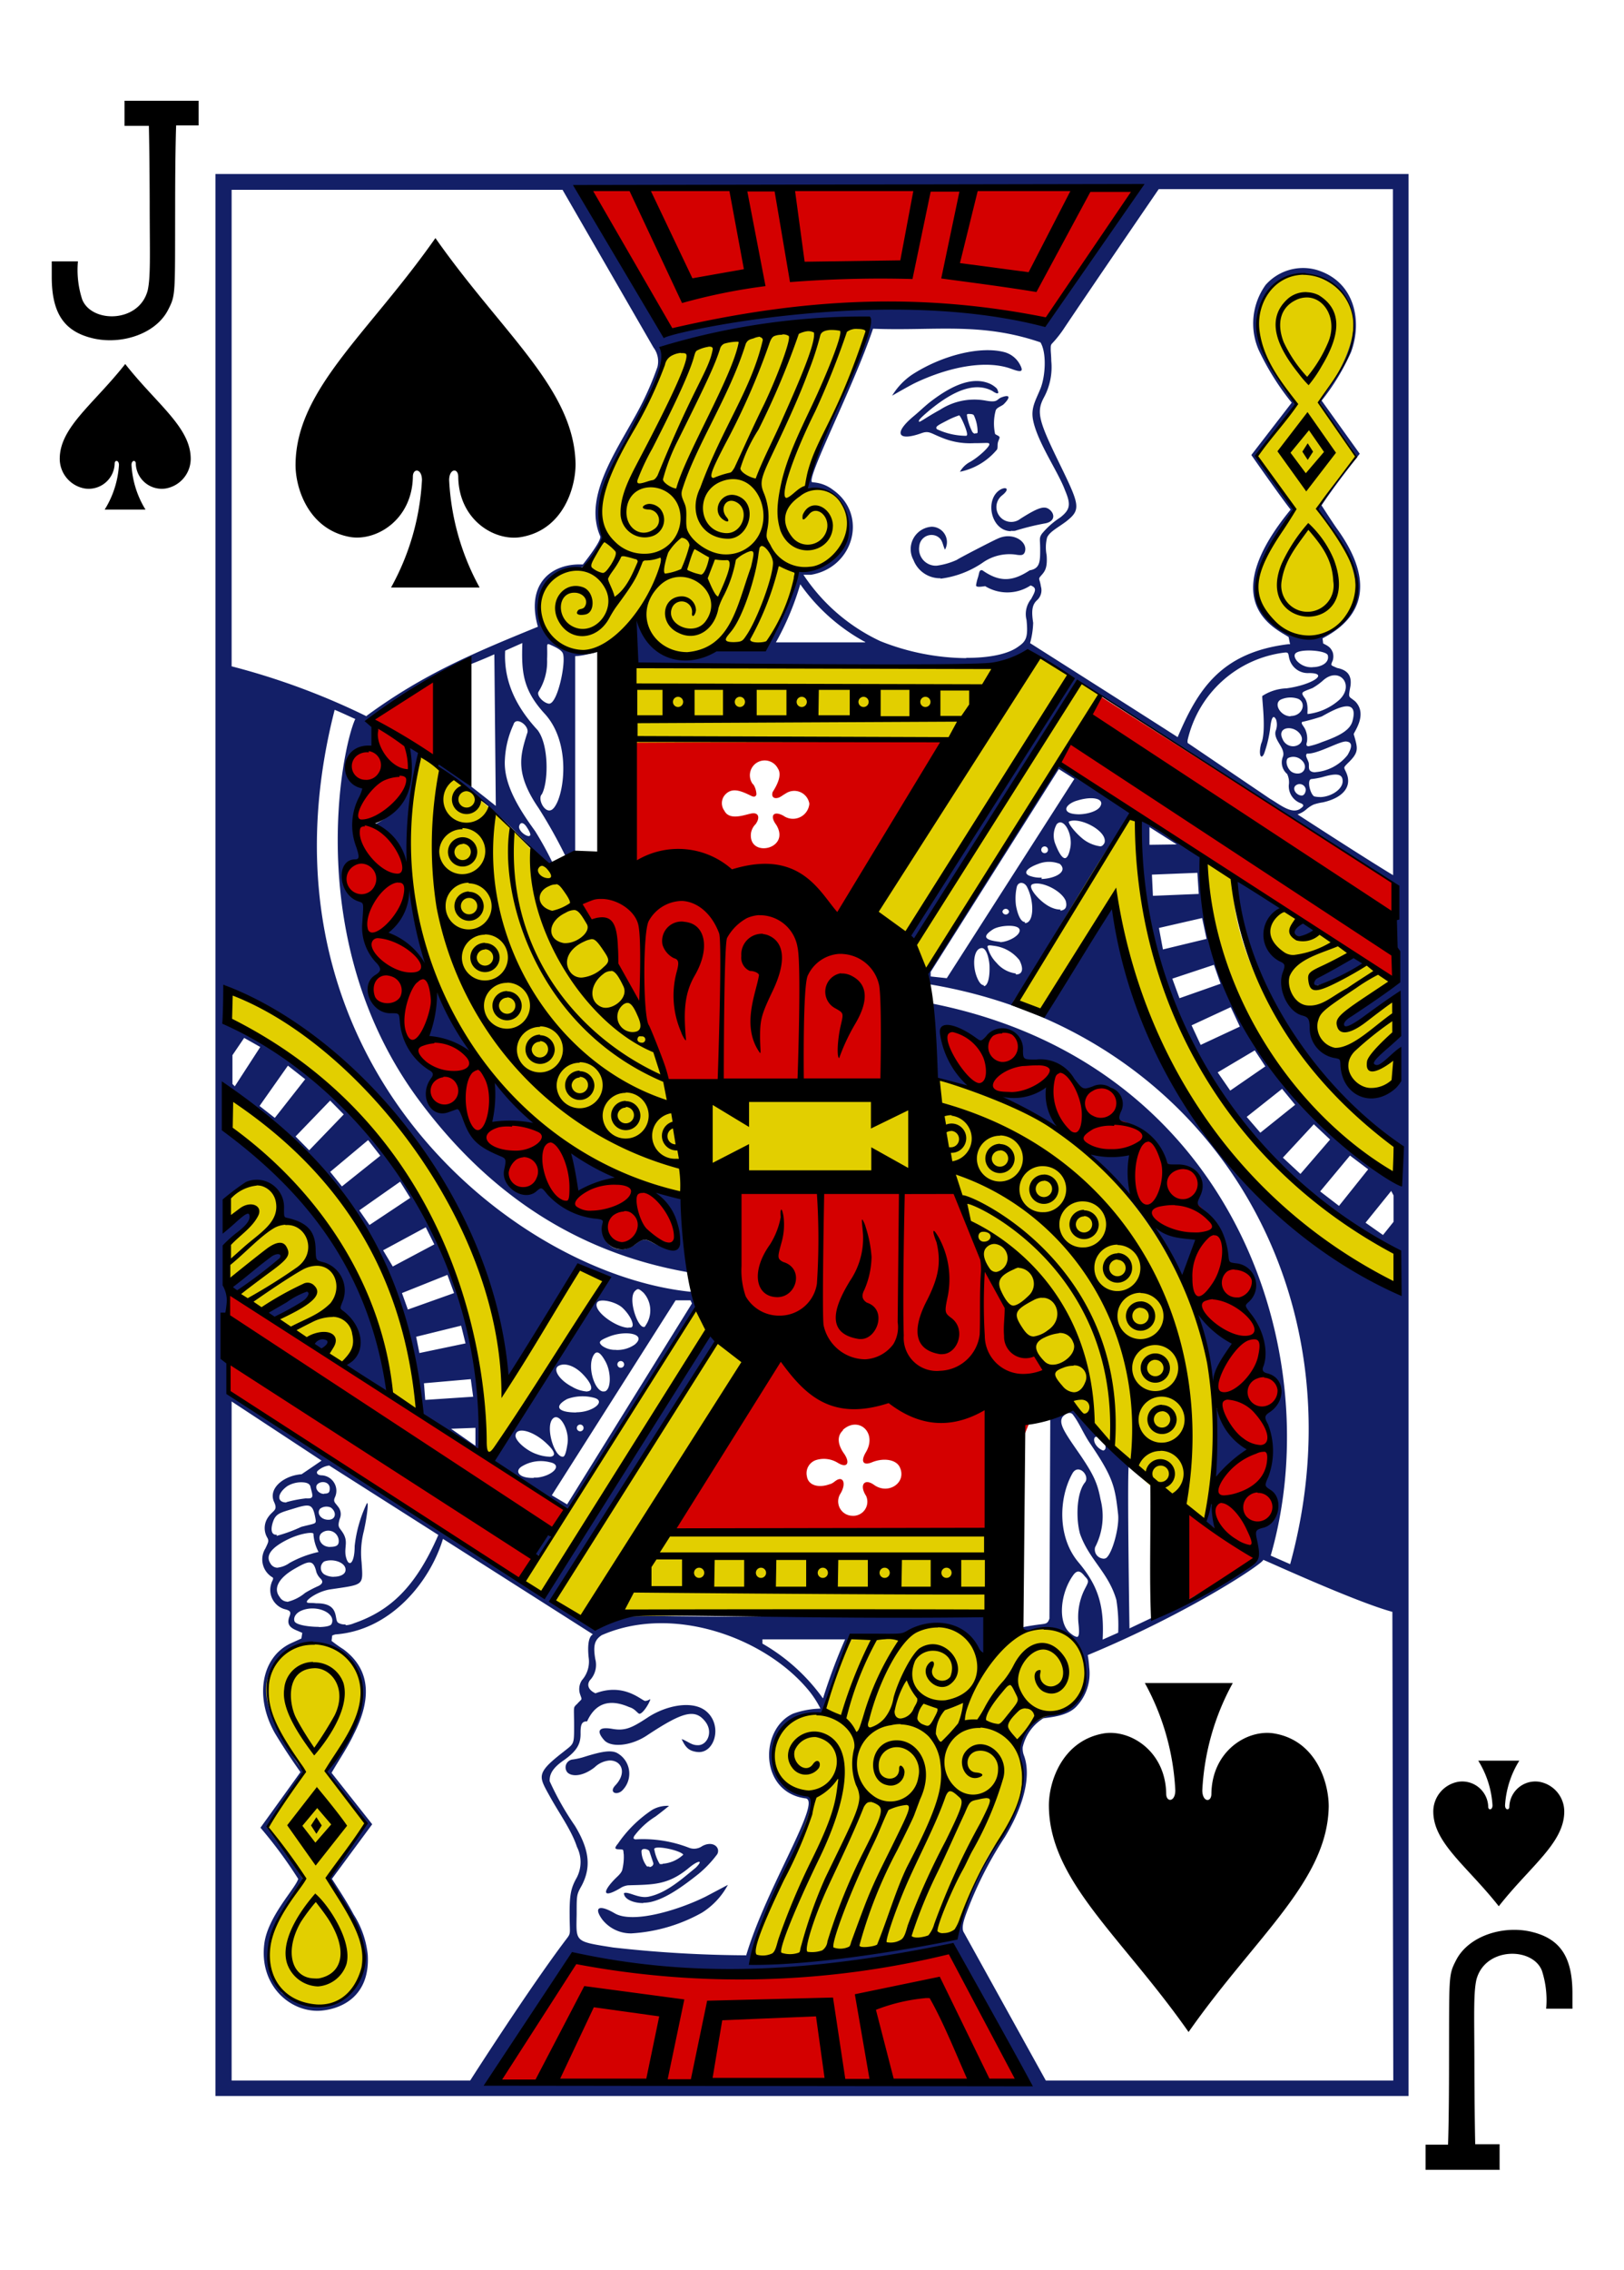 <svg xmlns="http://www.w3.org/2000/svg" viewBox="0 0 178.58 249.45">
  <title>S11</title>
  <path d="M164.81,209.47c3.45-4.39,7.14-6.91,7.2-10.33a3.32,3.32,0,0,0-2.76-3.35,2.86,2.86,0,0,0-3.28,2.75c0,.4-.47.39-.47-.16a10.45,10.45,0,0,1,1.57-4.91h-4.52a10.45,10.45,0,0,1,1.57,4.91c0,.55-.47.56-.47.16a2.86,2.86,0,0,0-3.28-2.75,3.32,3.32,0,0,0-2.76,3.35c.06,3.42,3.75,5.95,7.2,10.33Z"/>
  <path d="M13.77,40c3.45,4.39,7.14,6.91,7.2,10.33a3.32,3.32,0,0,1-2.76,3.35,2.86,2.86,0,0,1-3.28-2.75c0-.4-.47-.39-.47.16A10.45,10.45,0,0,0,16,56H11.51a10.45,10.45,0,0,0,1.57-4.91c0-.55-.47-.56-.47-.16a2.86,2.86,0,0,1-3.28,2.75,3.32,3.32,0,0,1-2.76-3.35c.06-3.42,3.75-5.95,7.2-10.33Z"/>
  <path d="M164.9,238.38v-2.76h-2.68s-.07-2.66-.09-8.31c0-5.49-.13-8.21.22-9.77.94-3.6,6.16-3.62,7.2-1a10.48,10.48,0,0,1,.47,4.19h2.89s0-.76,0-1.7c0-4-1.36-6-4.5-6.75s-7,.46-8.34,3.21c-.8,1.57-.71,1.68-.73,11.18,0,6.34-.11,9-.11,9h-2.47v2.76h8.17Z"/>
  <path d="M13.69,11.07v2.76h2.68s.07,2.66.09,8.31c0,5.49.13,8.21-.22,9.77-.94,3.6-6.16,3.62-7.2,1a10.48,10.48,0,0,1-.47-4.19H5.69s0,.76,0,1.7c0,4,1.36,6,4.5,6.75s7-.46,8.34-3.21c.8-1.57.71-1.68.73-11.18,0-6.34.11-9,.11-9h2.47V11.07H13.69Z"/>
  <g>
    <path d="M154.89,230.32V19.12H23.69v211.2Zm-41.68-1.16-59.43-.22L63,214.88c12,3.8,31.5,1.33,41.55-.58,2.64,4.4,6.47,9.93,8.67,14.87Zm40-.54H115l-9-16.25c-.32-.45,0-1.39.18-1.91a41.4,41.4,0,0,1,4.32-8.6c2.12-3.5,2.88-6.71,2.13-8.87a2.17,2.17,0,0,1-.17-1,5.06,5.06,0,0,1,2.26-3.17c.84-.13,2.58-.24,3.59-1.24a5.28,5.28,0,0,0,1.46-4.38,11,11,0,0,0-.16-1.33c11.4-4.73,19.57-10.26,19.29-10.47.11,0,10.08,4.6,14.21,5.72Zm-101.51,0H25.47V154l9.89,6.5c-.82.57-1.33.91-2.2,1.5-.15,0-.45.05-.64.09-1.75.39-3,1.69-2.36,3,.41.92-.15.86-.66,1.61a2.08,2.08,0,0,0-.09,2.3c.18.35.08.49-.22,1.14a2.29,2.29,0,0,0,.81,3.21c.11.16-.11.41-.16.64a2.2,2.2,0,0,0,1.41,2.82c.6.15.8.26.59.79-.38.95.12,1.3.9,1.61l.5.22-.1.62-1.08.49c-3.32,1.49-4.11,5.92-1.82,9.93.9,1.49,1.79,2.84,2.8,4.26l-4.4,6.11a49.09,49.09,0,0,1,4.15,5.62c-.26,1-3.32,4.09-3.72,7.09-.62,4.72,3,7.74,6.37,7.38,2.36-.25,5.26-1.75,5-6.12a10.18,10.18,0,0,0-1.56-4.45c-.67-1.27-1.55-2.61-2.38-3.9l4.43-6-4.47-5.65c.78-1.36,1.77-2.8,2.45-4.25,1.65-3.25,2.24-6.82-1.15-9.33-.59-.36-1.3-.92-1.3-.92l.07-.59a2.67,2.67,0,0,1,.34-.12c6.07-.43,10.41-5.76,11.84-10.5l16.49,10.49c-.6.31-.56,1.67-.47,2.54a3.08,3.08,0,0,1-.74,2.5,1.77,1.77,0,0,0-.22,1.49c.24.73.27.5-.2,1-.18.22-.4.33-.44.57s0,.89,0,1.94c0,2.11,0,1.94-1.17,2.87-1.48,1.15-2,1.69-2.26,2.22-.34.75,0,1.31.83,2.8,1,1.8,2.34,3.65,2.91,5.42a3.71,3.71,0,0,1,0,3.35c-.64,1.14-.82,1.83-.8,4.14,0,2.14.18,1.94-.37,2.66-4.09,5.39-10.58,15.55-10.58,15.55ZM31,219c-3.44-4.76.1-9.16,2.36-12.48-1.38-2.07-2.52-3.55-3.92-5.66,1.08-2.37,2.91-4.24,4-6.1-5.39-7.25-5.59-13.81,1.66-14.2a5.18,5.18,0,0,1,4.67,5.66c-.2,3.34-2,5.78-3.84,8.49,1.58,2.71,3.15,3.7,4.27,5.84l-4,5.88c1.09,2.74,3.41,4.72,3.68,8.31C40.27,219.77,35.41,222.23,31,219Zm54.51-3.64h0c-.9,0-1.81,0-2.73-.06-.29-2.47,8-17,6.28-17.88-6.53-1.56-4.3-9.28.66-9,.74,0,.82-.06,1.29-1.7.9-2.39,1.48-4.22,2.45-6.45,0-.57,3.24-.42,6-.4,1.17-.9,6.16-3.32,8.9,2.89l.1-5.31s-37.39.59-44-.24c-.14,1.66-3.7-1.29-3.7-1.29l18.25-28.61-.85-.83c-2.63,3.18-18.52,28.71-18.52,28.71l-34.36-22.1c.28-3.29,0-10.65,0-10.65,9.43-5,6.55-7.53.06-1.49l-.11-4.31c2.35-1.25,4.64-5.5.17-2.53l-.11-2.45c2.33-3.29,6.88-.88,5.72,2.53,3.14-.41,3.63,2.77,3.47,4.29,4.13.9,2.7,5.26,2.7,5.26,2.39,2,2.81,4.07.87,6.27,2,1.21,2.51,2,4.65,2.87-1.65-14.6-9.56-22.19-17.88-28.95.22,0,.24-4.7.77-3.84C37.34,128.91,45,139,46.3,155.4c.1-.26,5.64,4.27,6.55,4,1.92-26.51-19.26-43.93-28.06-47.37a30.44,30.44,0,0,1,0-3.71c13.35,5.8,28.19,22.83,31,43.09l7.88-12.15,2.95,1.26-12.73,20,8.61,5.38,14-22.14s.37-1.85-.64-1.82C56.26,139.87,27,116.31,36.8,78c.85.34,2.2,1,2.27,1-1.54,3.3-5.83,24.71,7.08,42,5.91,7.92,15.08,16.36,29.8,18.85-1.22-2.5-.68-8.17-.68-8.17l-3.43-.69a10.34,10.34,0,0,1,2.58,3.55c.64,2.06-.3,3.28-2.59,2.05-.91-.51-1.14-.49-2,.17-1.84,1.36-3.94,0-3.46-2.31.07-.34,0-.55-.89-.62A8.06,8.06,0,0,1,60.19,131c-.63-.81-.78-.69-1.34-.2-1.38,1.2-3.67-.46-3.27-2.31.23-1.06.11-1.31-.39-1.52-2.7-1.13-3.37-1.85-4.21-4.21-.31-.86-.56-1.15-.72-1.1s-.56.18-.95.33c-2,.76-3.2-1.67-1.77-3.58.29-.39.07-.76-.45-1a6.81,6.81,0,0,1-3-5.38c-.08-.87-.17-.87-1-.83-2.23.09-3.3-2.91-1.48-4,.63-.39.51-.88,0-1.46a5.37,5.37,0,0,1-1.49-4.41c.15-2.34,0-2.29-.74-2.57-2.17-.82-1.77-4.28.36-4.27-1.53-3.56.49-7.9.42-8-4.09-2.29-.4-4.73.79-4.3,0,0,.61-1.6-.08-2.42,3.59-4.73,8.29-5.52,13.49-7.87l.16,16.66c-2.16-1.74-4.31-3.36-6.45-5,0,0-.54.16,0,.62,1,.88,3.35,2.42,4,3a89.35,89.35,0,0,1,7.7,7.35c.42.8,1.06.34,1,.29a37.18,37.18,0,0,0-1.93-3.5c-1.78-2.45-3.5-5.18-3.32-7.87a10.28,10.28,0,0,1,.94-3.82c.25-1,1.9.18,1.49,1-.74,2.39-1.35,4.35,1.29,8.19a54.19,54.19,0,0,1,2.95,5.27l1.06-.26,0-21.73c.89,0,3.15-.62,2.69-.64-7.05,1.4-9.21-8.65-2.4-9,1.19-.12,2.4-2.43,2.77-3.47-.64-4.84.57-7.12,3.07-11.54,1.4-2.79,4.16-6.19,3.31-9.26a95.68,95.68,0,0,1,23-2.8,100.76,100.76,0,0,1-4.94,12.43c-1.57,3.08-2.37,5.19-1.93,5.82,6.66-.33,5.38,9.4-1,9.06,0,0-1.6,5.61-3.39,8.14-1.69.94-5.1-.34-7,.92-4.5,1.38-7.45-3.93-7.45-3.93L68.7,73c1.06.24,43.12.66,45.78-.55a19.13,19.13,0,0,1,3.25,2s-15.35,24.53-17.59,28c-.18.29.4.9.4.91.08.8,18.22-28.35,18.22-28.35,10.24,6.54,23.11,14.81,34.52,22.08l0,10.92c-8.29,5.2-7.53,7.33.13,1.66.11-.09.16,4.1.16,4.1-5.85,5.21-1,3.58.17,1.77,0,1.3.27,3.06-.56,3.84-2.55,2.35-5.57.19-5.72-3.28-3.33-.65-2.92-3.57-3.78-4.74-3.4-1.91-1.61-4.81-2.45-5.8-3.58-2.25-1.08-5.86-.33-5.78-.45-.3-4.9-3.27-5.28-3.16.39,15.58,16,28.15,18.07,29.67l-.37,3.36s-21.51-13.71-21.32-35.71l-6.86-4.06c.61,22.57,10.87,37.88,28.16,47.57l.23,4.18c-14.52-6.73-28-20.36-31.12-42.7l-8,12.43L111.61,110l12.91-20.64-8.06-5.28c-6.25,8.2-11.46,18.26-14.64,23,.08.44.26,1.06.26,1.06,30.73,5.05,48,33.75,39.79,63.74l-2.14-.94c6.41-22.21-4-54.18-37.46-60.71.07,2.36.48,8.17.48,8.17s4.39,1.32,3.74.79c-1.08-.92-3.49-4.87-2.47-6.27a5.27,5.27,0,0,1,3.31,1.29c.51.37.52.29,1.09-.31,1.58-1.68,3.88-.72,3.9,1.59,0,1,0,1.18,1.43,1.19,2.11,0,3.05.37,4.31,2.06.9,1.19.81,1.2,1.87.84a2.16,2.16,0,0,1,3,2.71c-.31.78,0,1,.94,1.18,1.79.29,3.81,2.53,4.18,4.36.08.37.26.47,1.32.43,2.07-.07,3.21,1.18,2.4,2.93-.44.95-.57,1.33.26,2a5.94,5.94,0,0,1,2,2.28,9.14,9.14,0,0,1,.65,2.85c.09.56.27.65,1,.75,2.14.28,3,2.46,1.41,3.87-.48.43-.48.42.25,1.36,1.4,1.8,1.92,4.16,1.31,5.73a.77.77,0,0,0,.49,1.07c1.95.48,2,2.64.12,3.85-.54.35-.57.58-.16,1.29.72,1.24.68,4.49,0,6.05-.45,1-.44,1,.25,1.47a2.26,2.26,0,0,1-.69,4c-.85.21-.91.32-.68,1.35.41,1.83.48,2.31-.61,3-3,1.93-10.64,5.63-10.64,5.63l-2.53,1.2s-.25-16-.09-17.85c-3.6-2.95-5.62-8.88-8.62-5.17l-.09,21.94c-.18.5-.3.55-.88.62s-1.69.23-2.1.35c-.57.92,1,.39,1.76.21,4-1.2,7,5,3.92,8.15a9.56,9.56,0,0,1-3.77,1.49c-1.37,1.11-2.72,3.16-2.22,4.69.71,2.05,0,5.2-2.08,8.65a31.55,31.55,0,0,0-5,10.73c-7.09.85-13.25,2.5-19.58,2.6ZM82,214.86A136,136,0,0,1,67.41,214c-4.27-.68-4.05-.56-4-3.65,0-2.2,0-2.15.58-3.2,1-1.94.86-3.85-.78-6.54a31.21,31.21,0,0,1-2.77-4.89c0-.57.1-1.27,1.48-2.24,1.64-1.14,1.95-1.94,1.92-3.09,0-.94.16-1.24.72-1.24,1.14-2.51,3.1-2.23,4.64-1.56.68.19.93.75,1.14.73.41-.07,1.07-1.19,1.16-1.55,0-.14-.14.12-.58.14-.5-.16-2.37-2-5.44-.84-.87-.39-1-1.06-.5-1.56a2.47,2.47,0,0,0,.48-2.2c-.26-1.51-.07-2.11.71-2.63,7.68-3.37,17.69.16,22.55,5.83a10.73,10.73,0,0,1,1.5,2.24,9.76,9.76,0,0,0-3,.55c-3.71,1.67-3.74,8.59,1.3,9.31,2.05.07-4.24,9.73-6.47,17.27Zm-12.54-2.41h0a18.07,18.07,0,0,0,7.74-2.28,8.13,8.13,0,0,0,2.84-3.05l-2.44,1.29c-3,1.49-8,3-10,1.84-1.7-1-2.36-.68-1.37.68a4,4,0,0,0,3.27,1.52Zm1.28-3.36a4.14,4.14,0,0,0,.82-.09c1.74-.39,3.66-1.82,5.25-3.08a12.41,12.41,0,0,0,2.06-2.17c.39-.73-.47-1.53-1.65-.89a1.55,1.55,0,0,1-1.41.2,14,14,0,0,0-5.94-.94c-.25-.06-.23-.12-.14-.35a8.55,8.55,0,0,1,2.35-2.16c.64-.47,1.49-1.17,1.49-1.17a3.36,3.36,0,0,0-1.84.43,13.83,13.83,0,0,0-3.8,3.75,1.47,1.47,0,0,0-.25.37c-.09.31.47.18.77.26.13,0,.1.36.14.51a5.86,5.86,0,0,1-.14,1.6c-.06.45-.54.81-.86,1.14-1.4,1.45-1.29,2.11.59,1a2,2,0,0,1,.88-.33c2.78-.09,4.39,0,6.71-1.93,1-.83,1.65-.91.73,0-1.4,1.13-3.15,2.74-5.09,3.16-1.17.29-2.28-.6-2.8-.37,0,.64,1,1.1,2.13,1.09Zm.66-4a.5.5,0,0,1-.26,0,2.8,2.8,0,0,1-.6-1.66c0-.42.77-.25.87,0l.4,1.2c.13.3-.13.51-.4.54Zm1.47-.26a1.26,1.26,0,0,1-.32,0,4.55,4.55,0,0,1-.61-1.66c.12-.43,2.86.15,3.2.63a3.73,3.73,0,0,1-2.27,1Zm-5.12-7.79a1,1,0,0,0,.72-.34,2.59,2.59,0,0,0-.65-4.09c-.72-.34-1.82-.09-3.43.4a7.64,7.64,0,0,1-1.47.34.87.87,0,0,0-.53,1.41c.51.51,1.72.44,3-.56a2.68,2.68,0,0,1,1.66-.75c1.3,0,1.93,1.35.6,2.75-.44.47-.28.8.06.83Zm8.88-4.53c1.93.29,2.91-2.92,1-4.49-1.53-1.23-4.45-.59-6.41.71-1.75,1.15-2.48,1.49-3.88,1.25-1.72-.3-1.66.38-.91,1.23s2.93.66,4.68-.49c3.87-2.56,5.27-3,6.4-1.6,1,1.2.23,2.73-.83,2.65-.66,0-1.07-.45-1.72-.67C75.43,192.16,75.87,192.41,76.67,192.52Zm13.85-5.9a21,21,0,0,0-6.64-6l0-.47,9.09,0a62.5,62.5,0,0,0-2.42,6.46Zm30.77-6.44c.19-3.72-.48-5.91-2.67-8.51-2.33-2.77-2.15-7.08-.66-9.74.66-1.18,2,.27,1.37,1-.9,1.13-1,3.89-.53,5.62,1,2.85,3.13,4.25,4,7.27a18,18,0,0,1,.2,3.6Zm-2.84-.31c-.16,0-.41-.14-.79-.46-1.29-1.11-1.07-4.28.4-6.32.45-.62.82-.44,1.26.13.58.57.38.63-.11,1.64a6.85,6.85,0,0,0-.57,3.61C118.7,179.4,118.67,179.84,118.43,179.88Zm-83.35-1.09c-1.13,0-2.55-.22-2.68-.63s.15-.9.78-1.16c1.66-.7,3.85.28,3.3,1.47C36.35,178.68,35.77,178.78,35.09,178.79Zm2.9-.27a1.33,1.33,0,0,1-.75-.17c-.54-.28.26-2.19-2.45-2.15-.65-.09-1.12.05-1-.24s1.3-1.1,2.56-1.29c3.77-.56,3.61-.37,3.44-3a9.5,9.5,0,0,1,.24-3.37c.41-1.82.57-3.58.3-3a14.54,14.54,0,0,0-1.3,4.61c0,2.05-.73,2.46-1,1-.13-1,.32-1.54-.35-2.54-.38-.56-.55-.55-.3-1.43a1.29,1.29,0,0,0-.2-1.39c-.27-.39-.55-.49-.32-1a1.7,1.7,0,0,0-1.41-2.41c-.52,0-.67-.27-.51-.47a2.32,2.32,0,0,1,1.29-.61l12,7.63c-2.48,5.71-5.29,8.33-9.27,9.7a2.78,2.78,0,0,1-.88.22ZM31.6,176a1,1,0,0,1-.85-.52c-.74-.94-.09-2.12,1.71-3.13,1.55-.88,2-1,2.33.4a1.85,1.85,0,0,0,.42.68c.36.33.28.6-.18.84a13.27,13.27,0,0,0-1.47.76,4.8,4.8,0,0,1-2,1Zm5.1-2.73a2.07,2.07,0,0,1-1.06-.28.86.86,0,0,1,0-1.4c1-.39,2.48.13,2.35,1-.06.45-.67.68-1.3.67Zm-6.16-1a.9.9,0,0,1-.81-.48c-.48-.74-.07-1.48,1.23-2.26.23-.14.48-.27.77-.41,1.25-.61,2.85-.87,2.74-.52a4.75,4.75,0,0,0,.56,1.94,11.69,11.69,0,0,0-3.18,1.2,2.84,2.84,0,0,1-1.31.52Zm90.78-1a1,1,0,0,1-.9-1.25,7.39,7.39,0,0,0,.6-5.25c-.35-1.84-.75-2.77-2.65-5.49-1.44-2.07-1.91-2.88-1.56-3.53.25-.35.8-.68,1.14-.34.71.92,1.13,2,1.82,3.06,2.65,3.88,2.84,4.86,3.18,7.93.16,1.4-.65,4.38-1.34,4.82a.78.78,0,0,1-.28.06Zm-62.18-.28a5.75,5.75,0,0,0,1.57-2.61C60,167.81,58.1,171.22,59.14,171.07Zm-22.83-1c-1.06,0-1.44-1-1-1.48a1.15,1.15,0,0,1,1.94.83c0,.43-.2.65-1,.64Zm-5.89-1.35c-.61.06-.69-.63-.37-1.5s.89-.95,2.35-1.4c1.75-.54,2-.46,2.29,1.14.1.62.05.48-1.56.9A16.43,16.43,0,0,1,30.42,168.77ZM133.61,168l-.43-3.23-.7,2.42ZM36.1,167c-.86,0-1.32-.77-.88-1.23a1.18,1.18,0,0,1,1.16-.11c.68.5.56,1.35-.28,1.34Zm26.26-1.69-1.68-1,13.61-21.42,1.64,0,.16.34Zm-30.88-.21c-1,0-1.09-.93.12-1.8a3,3,0,0,1,1.49-.42c.6,0,1,.13,1.06.55.26,1,.41,1.28-.52,1.22A13.44,13.44,0,0,0,31.48,165.07Zm4.16-.94c-.69,0-1.14-.76-.67-1.12s1.29-.17,1.29.51C36.26,164,36.14,164.13,35.64,164.13Zm97.93-1.52,3.7-3.27c-1.36-1.6-2.5-3.2-3.67-4.88ZM58.7,162.4c-1.61.06-2.13-.71-1.37-1.23a4,4,0,0,1,3.1-.5c1.55.29.32,1.53-1.39,1.7l-.34,0Zm1.71-2.33a4.44,4.44,0,0,1-1.42-.29c-1.05-.35-2.36-1.45-2.3-2.06.1-1,2-.48,3.46.94.94.88,1,1.4.26,1.42Zm1.42,0c-.91-.09-1.82-3.16-1.11-4.1s1.91,1.07,1.69,2.63c-.09.62-.24,1.44-.49,1.47h-.09Zm59.51-.67c-.51-.12-1.17-.83-1-1.37.1-.22.32-.15.55-.1a1.25,1.25,0,0,1,.67,1.25C121.49,159.3,121.43,159.38,121.34,159.38Zm-69.06-.53L49.6,157l2.68-.1Zm11.52-1.59h0a.37.37,0,1,1,.37-.37.37.37,0,0,1-.37.37Zm-.43-2.07c-2.05,0-2.49-.67-1-1.48a4.94,4.94,0,0,1,3-.12C66.68,154,65.15,155.2,63.37,155.19Zm-16.61-1.38L46.62,152l5.15-.45.26,1.93Zm19.58-.92c-.94-.06-1.75-2.61-1.13-3.88.34-.69.76-.54,1.38.6s.63,3-.06,3.26a.53.53,0,0,1-.19,0Zm-1.75,0a3.67,3.67,0,0,1-1.67-.52c-1.4-.72-2.2-1.93-1.48-2.31s1.82.06,2.65.93C65.17,152.13,65.26,152.85,64.58,152.89Zm68.8-.72,2.25-4.52-4.08-3.55ZM68.26,150.3h0a.37.37,0,1,1,.37-.37.37.37,0,0,1-.37.37Zm-22.14-1.62-.36-1.79,4.95-1.22.48,1.95Zm-10.54-.25c1.89-1.26.07-2-1.28-1A2.11,2.11,0,0,0,35.59,148.44Zm32.14-.1a2.41,2.41,0,0,1-1.5-.44c-.45-.4-.35-.57.71-1,1.9-.77,4.24-.3,2.88.85A3.35,3.35,0,0,1,67.73,148.34Zm1.39-2.43c-1.35,0-4-1.89-3.44-2.78.31-.48,2.08-.07,2.79.6.93.88,1.42,2.07.9,2.16l-.25,0Zm1.71-.09c-.7.13-1.81-3.11-1-3.94.32-.31.4-.29.93.17a2.9,2.9,0,0,1,.24,3.61A.32.32,0,0,1,70.83,145.83Zm-40.87-1c6.57-2.52,4.89-4.91-.67-.69A2,2,0,0,0,30,144.81Zm14.9-.91-.65-1.81,5-2,.73,2Zm85.24-3.43,1.69-4.43a12.84,12.84,0,0,1-5.16-1.64Zm-86.9-1.3-1.06-1.78,4.69-2.53.94,1.88Zm108.89-3.46-1.92-1.35,2.82-3.49.26.49,0,2.9Zm-111.45-1.1L39.51,133,44,129.85l1.11,1.78Zm106.61-2.1-2.07-1.59,3.28-3.94,2,1.51Zm-22.81-1,.1-4.74-4.88-.19Zm-61.09-.46a47.05,47.05,0,0,0,4.71-1.67l-5.55-3.18Zm-25.74-.68-1.29-1.6,4.17-3.49L41.82,127ZM143,129l-1.93-1.79,3.4-3.67,1.79,1.68Zm-109-2.6-1.5-1.52,3.8-3.94,1.5,1.52Zm104.59-1.93-1.5-1.74,3.89-3.08,1.44,1.75ZM116.22,124l-1.09-4.64c.08.34-4.84,1.39-5.48,1Zm-57.28-.39-4.64-4.89-.52,4.71Zm-28.72-.77-1.68-1.31,3.12-4.43,1.9,1.49Zm105.06-3-1.38-2,4.08-2.42,1.16,1.76Zm-109.46-.47-.26-.26v-3.16l1.29-1.9,1.77,1Zm26.27-3.55L48,108.47,46.83,114A12,12,0,0,1,52.1,115.92Zm79.94-1-1-2.15,4.31-2,1,2.14Zm-2.33-5.13-.79-2.15,4.58-1.52.73,2.08Zm14.77-1.37c.78,0,2.83-.76,5.69-2.53l-1.43-1C144.57,107.09,143.48,108.41,144.48,108.43Zm-36.29-.06c-.28,0-.6-.36-.87-1.21-.39-1.29-.18-2.89.69-2.87.59.07.81,1.58.81,2C108.85,107.61,108.56,108.33,108.2,108.37Zm-4.07-.77-1.77-.19v-.5l14.09-22.29,1.71,1.08Zm7.59-.52a3.32,3.32,0,0,1-2.11-1.16,3.76,3.76,0,0,1-1-1.78c0-.22.39-.14.76-.09a4.22,4.22,0,0,1,2.75,1.57C112.65,106.6,112.35,107.09,111.71,107.08Zm-64.77-.79-1.88-9.13c-.58,2.29-1.81,3.6-2.72,5.4A12.78,12.78,0,0,1,46.94,106.29Zm80.95-1.85-.44-2.36,4.75-1.09.49,2.29Zm-17.9-.83c-1.74-.19-2-.58-.81-1.36.71-.47,2.77-.61,2.94,0s-1.19,1.36-2.12,1.39Zm33-.59a2.63,2.63,0,0,0,1.68-.79l-1.47-.86C141.57,102.51,142.06,103.08,142.95,103Zm-30.26-1.59c-.53,0-.85-1-1-1.82a5.94,5.94,0,0,1,.08-2c.14-.64.79-.61,1.1-.1C113.76,99,113.73,101.45,112.69,101.44Zm-2.49-1.14a.37.37,0,0,1,.73,0,.37.37,0,0,1-.73,0Zm6.4-.23a2.47,2.47,0,0,1-.92-.19c-1.23-.46-2.86-2.34-2.17-2.6,1-.38,3.24.73,3.66,1.86C117.37,99.7,117.14,100,116.6,100.07Zm10.15-1.51-.11-2.33,5-.2.15,2.32Zm-12.23-2a3.33,3.33,0,0,1-1.38-.22c-.71-.31-.19-.86,1-1.29a3.2,3.2,0,0,1,2.37,0C117.49,95.79,116,96.55,114.53,96.59Zm38.64-.27c-3.42-2.07-10.51-6.68-10.51-6.68a2.78,2.78,0,0,0,1-.58,3.31,3.31,0,0,1,.77-.5,5.52,5.52,0,0,1,1-.24c2.2-.48,3.28-1.72,2.59-3.27-.27-.61-.34-.51.13-1,1.31-1.25,1.15-1.62.69-3.22,0-.23,1.56-2.15.18-3.59-.77-.67-.8-.25-.53-1.77.1-.91-.15-1.66-1.48-1.92-.74-.34-.73-.22-.47-.85a1.58,1.58,0,0,0,0-.84c-.21-.54-.47-.71-1.06-1l-.07-.56.22-.12c4.26-2.28,5.51-6.18,1.4-11.89-.49-.68-1.73-2.61-1.73-2.61,1.41-2.09,2.76-3.81,4.2-5.67l-4.19-5.84a24.45,24.45,0,0,0,3.24-5.34c1.22-3.29.5-7.67-3.71-9a5.49,5.49,0,0,0-5.69,1.63,7.28,7.28,0,0,0-.77,7.13,28.4,28.4,0,0,0,3.64,5.81L137.6,50s3.09,4.43,4.32,6c-8,9.74-2.2,12.81-.46,13.85l.24.15.16.79-.21,0c-7.39.91-9.94,5-12.15,10.21-4.5-2.89-16.23-10.33-16.23-10.33a9.4,9.4,0,0,0,.34-2.23c-.21-1.36-.11-2,.44-2.5a1.47,1.47,0,0,0,.41-1.5c-.14-.92-.36-.76.05-1.22s.68-.84.58-2.22a4.39,4.39,0,0,1,.05-1.93c.28-.63,1.05-1,2.06-1.74,1.77-1.38,1.53-1.81-.91-6.83-2.08-4.28-2.32-5.26-1.52-6.78a7,7,0,0,0,.83-4.07c0-.47-.06-1-.06-1.22,0-.59,0-.52.34-.89a12.48,12.48,0,0,0,1-1.27c2.9-4.34,10.54-15.49,10.54-15.49h25.75ZM44.89,95.47c0-4,.08-9.09,1.45-12.87l-1.55-.7c.5,3.88-.12,7.07-3.7,8.75A12.52,12.52,0,0,1,44.89,95.47Zm72.22-1.17c-.3,0-.66-.52-1.08-1.6a2.51,2.51,0,0,1,.17-2.13c.76-.83,1.82,1.12,1.48,2.66C117.54,93.93,117.34,94.28,117.11,94.3Zm-2.24-.55h0a.37.37,0,1,1,.37-.37.37.37,0,0,1-.37.37ZM121,93a3.91,3.91,0,0,1-2.14-1c-.79-.69-1.49-1.64-1.3-1.73,1.21-.53,4.3,1.09,3.89,2.36C121.32,92.87,121.16,93,121,93Zm5.4-.17,0-1.94,3,1.9ZM58.2,91.88c-.48,0-1.23-.67-1.11-1.11s.46-.43.8.07.58,1,.32,1Zm60.48-2.4c-.72,0-1.35-.14-1.42-.52s.55-.82,1.23-1c1.7-.52,3-.18,2.5.65C120.7,89.13,119.61,89.46,118.68,89.48ZM60.4,89.06c-.68,0-1.26-1.35-.82-1.78.72-1.28.81-5.38-.46-7.05-2-2.16-3.78-5-3.57-8.73l1.89-.84c-.1,3.08,0,5.09,2.44,7.75,2.88,3.12,2.2,8.52,1.21,10.1C60.86,88.9,60.63,89.06,60.4,89.06Zm79.28-1.27-9.08-6.15a1,1,0,0,1,0-.34,12.5,12.5,0,0,1,10.64-9.59c.65-.08.31.32.7,1.1a2.09,2.09,0,0,0,2,1.15c2.3,0,.33,1.31-2.48,1.68a5.21,5.21,0,0,0-2.64.83c-.13-.06.49,3.87-.14,5.25-.32,1.24,0,1.84.33,1.08a13.41,13.41,0,0,0,.69-3c.14-1.09.37-1.24.63-.71a1.86,1.86,0,0,1-.07,1.27c-.21,1,1.09,1.8.83,2.75a1.66,1.66,0,0,0,.45,1.94,2.14,2.14,0,0,1,.18,1.23,2,2,0,0,0,1.36,2c.39.2.24.35-.13.61C142,89.5,140.65,88.34,139.68,87.79Zm5.48-.21a2.59,2.59,0,0,1-.65-.07c-.45-.27-.82-1.84-.31-1.9a8.32,8.32,0,0,0,1.22-.22c1.53-.45,2.25-.39,2.22.49s-1.29,1.69-2.48,1.71Zm-2-.16c-.6,0-1.09-.71-.71-1.08a.68.68,0,0,1,1.14.45C143.56,87.09,143.42,87.42,143.13,87.42ZM142.72,85a1.23,1.23,0,0,1-.57-.12c-.56-.26-.88-1.22-.53-1.57a1.31,1.31,0,0,1,1.46.18C143.83,84.1,143.47,85,142.72,85Zm1.9-.14c-.35,0-.6-.12-.66-.36s0-.4-.05-.69c-.15-.46-.44-.81-.18-1,1.17.07,3.61-1.4,4.31-1.33s.65.62.14,1.49a5,5,0,0,1-3.56,1.88ZM143.91,82c-.26,0-.3-.12-.19-.5a2.47,2.47,0,0,0-.17-1.3c-.19-.44-.54-.69-.36-.87a21.89,21.89,0,0,0,2.15-.6c1.09-.6,4.16-2.42,3.39.48-.25,1-1.38,1.64-3.35,2.33A8.2,8.2,0,0,1,143.91,82Zm-1.61,0a1.24,1.24,0,0,1-1.26-.78c-.71-1.41,1.33-1.61,2-.44C143.41,81.45,142.91,81.93,142.3,82Zm-.39-3.29c-1.06,0-1.89-1.32-1.12-1.81a2.56,2.56,0,0,1,1.93-.12C143.71,77.18,143.26,78.69,141.91,78.68Zm-101.6,0a78.09,78.09,0,0,0-14.84-5.49V20.86H61.86l10,17.33a2.52,2.52,0,0,1,.43,2.15A33.57,33.57,0,0,1,70,45.45c-2.41,4.4-5.83,9.24-4,13.47.21.48-1.91,3.11-1.91,3.11-3.39-.17-6.3,2.06-4.94,6.84C52.35,71.65,46.65,74,40.31,78.66Zm103.48-.26c-.09,0,.19-1.14-.39-1.84-.36-.55-.3-.53.92-1a6.81,6.81,0,0,0,1.18-.85c1.76-1.56,3.49.48,1.8,2.12a6.32,6.32,0,0,1-3.48,1.58h0ZM60.33,77.32c-.59-.1-1.35-.89-1.11-1.31a6.24,6.24,0,0,0,.94-3.57c.08-1.6-.19-1.84.42-1.56.4.19,1.15.51,1.31.91C62.28,72.73,61.3,77.49,60.33,77.32Zm84-4a2.13,2.13,0,0,1-1.72-.7c-.32-.41-.35-.76,0-.93.76-.4,3.27-.19,3.4.32.2.79-.69,1.29-1.64,1.3Zm-38.1-1a25.94,25.94,0,0,1-9.43-1.87,20.58,20.58,0,0,1-8.45-7.29s.5,0,.82,0c4.69-.77,6.35-6.61,2.39-9.36A4,4,0,0,0,89.36,53c-1,.09,4.46-10.37,6.64-16.88,6.73.27,11.82-.76,18.41,1.5.71,1.17.54,3.76,0,5.09s-1.1,2.15-.79,3.55c.52,2.43,2.75,5.6,3.49,7.61.65,1.53.61,2.11-.53,3a8.85,8.85,0,0,0-2,1.77c-.34.49-.2.6-.2,1.7,0,1.33,0,2.14-1.15,2.33-1.85,1.22-3.28,1.35-5.2,0-.37-.1-.33.28-.49.78a5.1,5.1,0,0,0-.21.87c0,.23.51.16,1,.09a4.66,4.66,0,0,0,5-.08c.75.28.5.65.06,1.49a2.61,2.61,0,0,0-.51,2.3c.2,2-.07,2.37-1,3-1.15.8-3.23,1.18-5.61,1.17Zm-11.1-1.73H85.32A30.83,30.83,0,0,0,88,64.2,20.92,20.92,0,0,0,95.16,70.56Zm8.28-7A10.56,10.56,0,0,0,108,61.87a5.12,5.12,0,0,1,3.67-.93c.77.14.87,0,1-.22.46-1.13-1.23-2.33-2.94-1.54-.5.21-4.3,2.17-4.51,2.34a7.69,7.69,0,0,1-2.22.64A1.84,1.84,0,0,1,101.09,60,1.35,1.35,0,0,1,103,58.91c.68.35.61.87.91,1.49a1.69,1.69,0,0,0-1.46-2.52,2.47,2.47,0,0,0-2,3.66,3.12,3.12,0,0,0,3,2Zm7.75-5.26a2.35,2.35,0,0,0,.45,0,28,28,0,0,1,3.38-.83c1.1-.24,1-1.12.33-1.57-.53-.35-1.2-.14-3.12,1.08a1.63,1.63,0,0,1-2-2.58c1-.81.3-1-.35-.53-1.57,1.17-.83,4.45,1.32,4.47Zm-1.54-8.9c.12-.2.05-.53.11-.79s.21-.47.18-.61-.43-.25-.49-.36a5.46,5.46,0,0,1,.05-2.49c.07-.41.68-.53.92-.78.8-.81.6-1.06-.25-.74-.6.22-.34.63-1.82.35a6.91,6.91,0,0,0-4.92,1c-1.67.92-2.27,1.43-2.34,1.32s0-.28,1.17-1.26c3-2.47,5.19-3,6.87-2.12.5.34.9.48.52-.25a2.75,2.75,0,0,0-.74-.52c-1.72-.77-3.87-.12-6.61,2-.6.47-1.13,1-1.83,1.58-2.27,1.9-1.67,2.76.89,1.84.81-.29,1,0,2.13.45a8.12,8.12,0,0,0,3.64.65c1.47,0,1.69-.11,1.69.14s-1.05,1.3-2.1,1.91a2.73,2.73,0,0,0-1.13,1.09A7.15,7.15,0,0,0,109.64,49.39Zm-3.35-1.54a7.66,7.66,0,0,1-3.23-.72c-.27-.28.12-.45,1.18-1a8.68,8.68,0,0,1,1.23-.52C105.57,45.49,106.57,47.74,106.3,47.85Zm.94-.24c-.14,0-.26-.13-.32-.25a6.46,6.46,0,0,1-.53-1.54c0-.15-.13-.37.11-.37s.5,0,.61.13a4.31,4.31,0,0,1,.42,1.9C107.47,47.64,107.33,47.61,107.23,47.62ZM98.1,43.48s1.73-1,2.47-1.37c3.78-1.81,7.9-2.61,10.69-1.56,1.1.41,1.3.27.9-.48a2.75,2.75,0,0,0-1.66-1.36c-2.66-.73-6.95.33-10.25,2.49A7.53,7.53,0,0,0,98.1,43.48ZM73.31,36.66S65.12,21.32,64.4,20.6l60.75.26L114.91,35.29C114.82,34.48,90.22,31.11,73.31,36.66Z" style="fill: #131f67"/>
    <path d="M124.76,20.86,115,35.3c-14.51-2.75-27.56-1.3-41.86,1.25l-9.52-16ZM47.83,74.67l.06,8.57-3-1.11c1,4-1.59,8.15-4,8.32,7.64,5.75,1.29,11.89,1.43,12,8.36,4.3,4.16,10.9,4.74,11.49,10.18,2.63,6.21,10.69,7,9.86C60,122,63.26,127,63.36,131c5.13-2.9,13.06,1.21,10.57,5.82,0,0-2.72-1.29-3.2-1-4.19,3-3.86-1.32-4.73-2.27-3.12.45-5-1.93-5.75-3.09-4.61,0-4.42,1.1-4.46-3.36-3.47-.88-3.33-2.75-5.34-5.31-4.38,0-3.64-1.47-2.65-3.88-3.15-2.5-3.41-4.46-3.93-6.74-3.44-1.24-4.06-1.75-1.81-4.64-3-4.54-1.58-7.17-2-7.41-3.79-2.72-1.89-3.71-.24-4.75-.57-3.62-1-4.15.3-7.83-4.35-3.08.69-4.47.95-4.4V79.08ZM153.23,97l.09,10.62-36.9-23.77,4.66-7.29Zm-49-15.63c-10.25,19-8.71,17-5.59,38.05l-25-.54c-2.81-6.37-4.51-11.78-11.71-22.32,7.81-2,6.74-2.78,7.34-15.12ZM82.83,86.18a2.19,2.19,0,0,1,.35,1.12c-.09.3-.33.29-.62.13-1.06-.51-2.12-1-2.91,0a1.39,1.39,0,0,0,0,1.65c.6,1.22,2.48.34,3.12.29s.82.48.33,1.18a1.8,1.8,0,0,0-.52,1c-.33,2.78,4.43,1.79,2.78-.91-.75-1-.31-1.6.79-1A1.81,1.81,0,0,0,89,88.32a1.68,1.68,0,0,0-2.61-1.12c-.27.15-.48.32-.67.41-.55.24-.94,0-.76-.57.49-.77,1.06-1.87.58-2.59a1.63,1.63,0,1,0-2.74,1.74ZM25.16,142l37,23.88a51.05,51.05,0,0,0-4.92,7.71L25.12,153ZM83,150l-3.79-19.28L105,130.4c1.42,6.47,10.28,21.13,10.26,20.87l-6.88,16.86-34.25,0Zm9.69,7.18c-.65.6-.61,1.51.11,2.53s.39,1.71-.73,1a2.9,2.9,0,0,0-2.27-.29,1.52,1.52,0,0,0-1.07,1.81c.15,1,1.29,1.31,2.51.86.35-.07.57-.36.87-.5.66-.29.92.5.32,1.52a1.58,1.58,0,0,0,1.25,2.45,1.55,1.55,0,0,0,1.56-2.18c-.77-1.17-.21-2,.89-1.2,1.58,1.12,3.65-.3,2.79-2-.42-.81-1.77-1-3-.51-1,.43-1.32-.06-.7-1.1,1.27-2.14-.81-4-2.53-2.45Zm37.45,18.93.27-10.27c3.86,2.35,3.29,2.38,3.43,2.35a7.37,7.37,0,0,1,3.47-8.78c-5.9-5.52-2.71-9.4-1.74-12a8.53,8.53,0,0,1-3.75-11.51c-7.44,0-7.28-6.52-7.5-9.22-9.19.58-8-6.75-9.17-7.38-4.46,2-9.66,1.31-11-4.66-.89-3.39,2.38-.12,3.81-.27,5.08-3.15,4.1,1.66,4.39,2.33,4.21-.4,4.77,1.6,6.62,3,4.55-.87,4.17.62,3.9,3.37,3.57.72,4.34,2.94,5.76,5.11,4.92-.16,2.92,3.31,2.9,4,.6.53,3.42,3.31,3.56,6.48,5.05,1.42,1.88,4,1.7,4.84,1.91,2.37,2.41,4.13,1.77,7.12,4.49,2.09.74,4,.42,5.23,1.46,3.9.4,5.06-.18,7.17,2.89,3.37,1.16,3.19-1,5.23-.27.37.47,2.06.43,3.06Zm-25.93,38.08,8.09,14.44H54.48s6.29-8.69,8.73-13.06C77.62,217.88,91.11,216.8,104.18,214.23Z" style="fill: #d40000"/>
    <path d="M144.52,30.24c8,3,2.85,10.82.52,13.87,1.64,2.53,2.4,3.42,4.08,5.94-1.48,2.23-3.22,3.93-4.33,5.87,4.45,5,7.38,12.49-1.2,14.26-9.62-2.4-3.94-10.86-1.32-14.13-.92-1.86-2.53-3.63-4.12-6a54.72,54.72,0,0,0,4.34-5.65c-3.77-4.56-6.36-10.48-1.6-13.63a5,5,0,0,1,3.63-.55ZM101.8,106.78c.14.23,19.11-30.38,19.11-30.38L118.75,75,100.6,103.31c-.27-.21-.54-.45-.49-.8,0,0,15-24.28,17.44-28.16A36.49,36.49,0,0,0,113.72,72c-5.56,2.73-28.75.37-44.15,1.31-.06,0,.24-5.39.24-5.39,5.15,6.89,7.62,2.62,14,2.87,1.68-.51,3.61-6.63,4-8.17,3.06.35,6-2.84,5.32-5.82-1-3.31-2.72-3.06-4.59-3.11C88.74,50,95.37,40.1,95.4,35.23c-7,.55-14.6.68-21.84,2.85A68.92,68.92,0,0,1,67.42,51a10.47,10.47,0,0,0-1.21,6.77c.29,2-.59,2.55-1.38,4-.48.89-2.25.85-2.47.92-4.6,1.33-3,7.26-1,8.31,2.44,1.32,5.9-.72,7.22,1.95,1.4,2.82.95,8.66.95,8.66l34.74-.17S94.45,100,94.7,100.16C97.38,101.62,101.77,106.73,101.8,106.78ZM125,89.86c-.16,1.88-.46,32.43,28.5,47.62l-.15,4c-.18.21-26.35-11.77-30.84-42.89l-8.08,12.61-3-1.16c4.39-6.57,13.12-22.53,13.54-20.19Zm17.59,11c-1.19,3.53.76,1.66,2.55,1.8,1.22.66,2.42,1.52,3.55,2.26-8.46,4.47-3.42,4.25,1.51,1.12,1.28.69,2.9,2.2,3,2.08-9.55,6.12-6,6.25.14,1.81-.21,4.16-.06,2.6-.14,4-5.21,5.56-.36,2.54,0,2.47,1.28,5.55-4.85,4.39-5.42.19-1.08-.8-3.2-1.79-3.83-5.23-2.95-1.87-2.64-3.42-2.5-5.66-1.15-1.13-4.13-3.53-.66-5.74Zm11,25.33-.2,3.07c-.4,1.25-22.74-14.63-21.13-35-.26.14,2.47,1.43,3.26,2.13C135.54,111.37,151.53,124.58,153.61,126.2ZM25.49,109c14.91,6.81,29.06,23.12,29.8,44.35l8.42-14.05,3,1.26c-.28-.23-6.66,11.57-13.23,19.73C51.62,133.47,41.09,121,25.13,112Zm78.06,9.79c14.44,1.79,35.13,22,28.88,48.55-7.84-4.23-12.11-10.82-15.8-14.47-2.31-2.69-10.79-16.57-11.21-22.1-10.5-3-30.78.36-30.78.36-17-3.79-34.87-22.12-28.43-48.17a76.2,76.2,0,0,1,8.32,6.42c11.5,11.08,15.15,20.19,19.23,30.23,14.73,1.33,28.53-1.3,29.8-.83Zm-78.2,22.13a33,33,0,0,1-.14-4.06c3.84-4.17,4.24-4.24-.57-2.9.6-4,3.56-4.65,5.32-3.29.65.5.65,3.25.65,3.25,2.92.73,3.92,1.6,3.51,4.73,3.36.4,3.23,2,3,5.44,3.06,1.72,2.3,4.45.49,5.61l-1.51-1c.49-.43.25-3.15-2.43-1.13,0,0-2.15-1.78-3.18-2.46,7.76-5,3.06-3.88-1.72-.61-.9-.61-2.12-1.61-2.76-2C32.25,137.89,34.32,134.12,25.35,140.89ZM25,124l.26-3.59c15.32,9.34,19.47,21.67,20.61,34.79,0,0-2.06-1.51-3-2.14C41.48,136.11,25.92,124.68,25,124Zm83.95,44.43-36.75-.23,9.75-18.58-5.14-6.06S64,163.36,57.6,173.75l2.22,1.32,18.32-28.7.73.8L60.8,175.85c1.08.71,3.13,1.84,3.13,1.84s31.29-.5,44.9-.45a34.08,34.08,0,0,0-.54,5.19c-2-2.87-4.16-5.43-8.83-2.61,0,0-5.53-.19-5.73.08a75.53,75.53,0,0,0-3.27,8.4c-4-.11-5.2,2.7-5.38,4.34-.44,3.87,4.09,5,4.43,4.45-1,5.79-8,17.76-6.74,18.18,1.59,1,17.3-2,21.88-2.6.42.16,2.66-7.11,5-10.22,2.56-3.38,3.48-7,2.17-10.43,1.36-3.76,4-3.38,6-4.44,2.37-2.56,1.71-6.47-.54-8-1.57-1.05-4-1-6.44,1Zm-73,26.28,4.3,5.76L36,206.49c1.64,2.6,4.36,6.58,3.87,9.73-1.06,6.25-9.52,5.34-10.26-.65-.4-2.78,1.63-6.18,3.69-9.08-1.36-2.47-1.95-2.88-3.93-5.71,1.18-2.07,4-6.12,4-6.12-1.79-3-4.27-6.29-4.09-9.34.19-2.62,3-5.27,5.72-4.71C43.37,182.35,38.74,191.2,35.9,194.68Z" style="fill: #e2cf00"/>
    <path d="M125.86,20.22,63,20.33,73,37.18c-.24-.45,24-6,41.94-1.24ZM65.23,21h4L75,33.3a64.1,64.1,0,0,1,9.18-1.86l-2-10.4h3L86.87,31a128.13,128.13,0,0,1,13.47-.34l2-9.6h3.16l-2,9.54c3.48.47,6.94.91,10.47,1.49l5.93-11h4.46L115,34.87c-13.88-2.78-26.69-2.12-41.07,1.19L65.23,21Zm6.35,0h8.63l1.59,8.58-5.66,1Zm15.85,0h13L99,28.61l-10.52.15Zm20.08,0H117.7l-4.59,8.91-7.55-1Zm36.07,9c-3-.09-5,2-5.41,5.06s2.14,6.38,4.21,9.36c-1.45,1.88-2.93,3.79-4.41,5.67l4.2,5.91c-2.87,4-4.75,7.17-4,10.17.9,2.65,4.53,4.67,6.71,4,3-1,5-3.6,4.39-6.69-.62-2.82-2.27-4.74-4.29-7.53a51,51,0,0,1,4.28-5.73l-4.12-5.95c1.14-2.24,3.12-3.94,3.62-6.71.78-3.65-1.14-7.2-5.21-7.52Zm-.28.2a5.56,5.56,0,0,1,5.51,5.91c-.15,3.26-2.09,5.46-3.92,8.12L149,50.16l-4.32,5.75s3.15,3.84,4.11,6.61a5.87,5.87,0,0,1-.88,5.21,4.91,4.91,0,0,1-3.94,2.1,5.19,5.19,0,0,1-3.84-1.68c-2.57-2.68-2.35-5,1-9.92.73-1.09,1.45-2.29,1.45-2.29l-4.22-5.81c1.38-2,3-3.68,4.4-5.73-1.9-2.44-3.86-4.91-4.26-8.09C138.13,33.38,140,30.27,143.3,30.19Zm.37,1.9a3,3,0,0,0-2,.68c-2.87,2.5-.74,5.93,1.12,8.26a11.59,11.59,0,0,0,1.11,1.29,14.16,14.16,0,0,0,1.45-2.12c2.15-3.57,2.21-6.2-.33-7.77a3.16,3.16,0,0,0-1.3-.33Zm.16.59c1.89.11,3.22,2.42,2.25,4.85a15,15,0,0,1-2.34,3.87,14.81,14.81,0,0,1-2.58-3.81c-.83-2.14-.3-3.82,1.3-4.61a2.73,2.73,0,0,1,1.37-.3Zm-48.2,2.09a77.11,77.11,0,0,0-23.16,3.36C73.61,40,70.56,44.61,69,48c-2.28,4-2.93,5.58-3.16,7.48a8.91,8.91,0,0,0,.36,3.6A9.43,9.43,0,0,1,64,62.35a4.19,4.19,0,0,0-4.83,3.71,5,5,0,0,0,6.5,5.58l0,21.93-2.54-.1L60.4,94.85C55.92,91,53,87.14,48.18,84.2l.08-.19,3.58,2.45V72.09a66.44,66.44,0,0,0-11.75,7.15l.75.65,0,2.05c-3.51-.28-3.84,4.17-1,4.7a4,4,0,0,1-.34.92A6.65,6.65,0,0,0,39.15,93c.39,1.15.38,1.43-.09,1.43-2.13,0-1.93,3.75.24,4.58.75.28.69,0,.54,2.38a5.64,5.64,0,0,0,1.62,4.49c.49.58.45.86-.18,1.25-1.82,1.11-.5,4.3,1.73,4.21.87,0,.87,0,.95.83a6.94,6.94,0,0,0,3.16,5.38c.52.28.6.51.3.91-1.43,1.91-.09,4.51,1.92,3.75l.92-.33c.16,0,.29.17.6,1,.84,2.35,1.58,3.09,4.26,4.21.53.22.56.38.32,1.45-.41,1.85,2.15,3.58,3.53,2.38.56-.49.58-.48,1.22.33a8.37,8.37,0,0,0,5.15,2.65c.87.08,1,.15.93.48a2.23,2.23,0,0,0,3.57,2.38c.88-.66,1.11-.68,2-.17,1.91,1.07,2.75,1.11,2.95.14a6.65,6.65,0,0,0-.31-2.35,5.9,5.9,0,0,0-2.38-3.31s2.19.6,2.74.71c-.05.06.16,7.57,1.59,11.82l-14,22.18-8-5.26,12.81-20.2-3.73-1.51s-5,8.24-7.59,12.29C54.23,131,38.66,113.43,24.55,108.2c0,0,0,2.89-.11,4.29,14.88,6.53,29,24.78,28.15,46.68l-6-3.81c-1.74-17.56-9.41-27.84-22.2-36.54v5.38c8.81,6.5,16.13,15,18.07,28.56,0,0-3-1.88-4.32-2.77a5.16,5.16,0,0,0,.57-.38c1.6-1.33,1.12-4-1-5.58-.34-.25-.35-.25,0-1.11a3.23,3.23,0,0,0-2-4.18c-1-.25-.95-.23-1-1.32,0-2.12-.89-3.09-3.16-3.6-.31-.07-.32-.1-.32-1a3,3,0,0,0-4.2-2.93,26.49,26.49,0,0,0-2.55,1.92v3.76s.87-.71,1.51-1.3c1.11-1,1.46-1.16,1.45-.53,0,.46-.51,1.05-1.57,1.84a15,15,0,0,0-1.39,1.28v4.38a3.37,3.37,0,0,1,.46,1.72,10.92,10.92,0,0,1-.16,1.28h-.53v5.08l.64.5,0,3.36,35,22.56,18.22-28.88.46.53L60.34,176l5.1,3.2a16.85,16.85,0,0,1,4.06-1.54c2.06-.41,18.87.31,38.62.05,0,1.43,0,2.27,0,3.9a1.15,1.15,0,0,1-.44-.44c-1.59-3.36-5.6-3.4-8-1.93-.54.29-.63.3-3.17.28H93.44c-1.33,3.48-2.27,6.4-3.14,8.66-6.76-.56-7.16,8.61-1.6,9.22,1,0,.3,2.56-1.73,6.7a67.77,67.77,0,0,0-3.49,7.81,17.92,17.92,0,0,0-1.14,4c6.52.1,16.19-1.41,22.95-2.78A28.78,28.78,0,0,1,110.16,202c2.11-3.44,2.88-6.43,2.17-8.49s1.14-4.79,3.13-5a4.14,4.14,0,0,0,4-4.37c.07-3.9-2.63-6.3-6.3-5a.8.8,0,0,1-.62-.19l.21-22.35A15,15,0,0,0,118,155a56.22,56.22,0,0,0,8.49,8.18c.07,5-.13,10,.09,14.94a59.63,59.63,0,0,0,10.86-5.89c1.09-.72,1.19-1.13.79-3-.23-1-.17-1.14.68-1.35,1.75-.43,2.3-3.21.82-4.15-.69-.44-.7-.46-.25-1.47a8.12,8.12,0,0,0-.05-5.77c-.41-.71-.38-.94.16-1.29,1.87-1.21,1.74-3.8-.21-4.28-.5-.12-.63-.34-.46-.76.61-1.57.05-4-1.34-5.76-.73-.94-.72-.93-.24-1.36a2.43,2.43,0,0,0-1.42-4.22c-.73-.1-.74-.1-.82-.66a8.54,8.54,0,0,0-.71-2.81,6.08,6.08,0,0,0-2-2.38c-.83-.64-.83-.65-.39-1.6.82-1.75-.48-3.48-2.55-3.41-1.05,0-1.05,0-1.13-.33a6.3,6.3,0,0,0-4.34-4.26c-.92-.15-1.06-.37-.75-1.15a1.87,1.87,0,0,0-1.09-2.7,2,2,0,0,0-2-.13c-1.05.36-1.06.36-2-.84a4.3,4.3,0,0,0-4.2-2.12c-1.39,0-1.44,0-1.45-1a2.28,2.28,0,0,0-4.05-1.59c-.57.61-.57.6-1.08.23-2.22-1.62-4.19-2-4-.52a9.61,9.61,0,0,0,3,5.72l-3.22-.84c-.14-3.75-.28-8.28-1.06-11.4l14.36-22.8,7.74,5.12-13,21.09,3.65,1.41c2.79-4.38,4.84-7.9,7.44-11.94,2.59,18.92,15.83,35.52,31.86,42.51l-.05-5a52,52,0,0,1-28.51-47.15,18.84,18.84,0,0,1,3.22,1.93c1,.63,2.88,1.89,3.12,2-.78,23.12,22.23,36.79,22.27,36.15,0,0,.15-3,.21-4.37-9.8-6.55-17.51-18.46-18.29-29.06,0-.09,4.6,2.87,4.6,2.87a3.29,3.29,0,0,0,0,5.84c.62.28.66.41.35,1.24-.63,1.71.53,4.28,2.12,4.71.7.19.82.37.85,1.35a3.32,3.32,0,0,0,2.85,3.35c.49.11.5.11.53.73.15,3.47,3.56,4.88,6.11,2.54a4.2,4.2,0,0,0,.58-.76l0-3.76c-.87.48-2.2,2.11-2.74,2s-.31-.47,1-1.63c.88-.75,1.73-1.55,1.73-1.55l-.06-5c-1.45.94-2.91,2-4.27,3-1.17.82-1.78,1.08-1.92.85s.1-.61.77-1c1.79-1.19,3.88-2.59,5.38-3.76v-3.41l-.29-.42-.08-3,.27-.07V97.33L118.44,74.66l-17.93,28.45-.3-.3,18-28.28A54.13,54.13,0,0,0,113,71.32a10.09,10.09,0,0,1-3.8,1.47c-2.19.48-39,0-39,0L70,68.19c1.3,4.47,5.49,5.39,8.79,3.39H84.2s3.2-5.74,3.67-8.74c2.27.31,5.3-1.9,5.46-4.14.37-3.19-1.74-5.52-4.49-5.06,1.37-5.61,4.69-11.16,6.37-16.06.85-2.32.56-2.73.42-2.79Zm-1.36,1.37c.47,0,.9.07.9.27-3.14,9.5-5.27,11.49-6.32,15.3-.18.65-.32,1.59-.34,1.67-.78.22-1.44,1.15-2,1.32-.84.06.61-4.44,3.13-9.5a89,89,0,0,0,3.49-8.74,1.74,1.74,0,0,1,1.12-.33Zm-3.14.12a4.55,4.55,0,0,1,1.17.07c.48-.1-.69,3.09-2.41,6.91-1.38,3.06-3.26,6.5-4,9.92-.61,2.79-.42,3.94-.08,5.11,1.29,3.41,5.79,2.57,5.78-.57-.1-2-2.46-3.13-3.32-1.13-.14.92.31.38.69-.06.81-1,2.21.11,2,1.51a2.17,2.17,0,0,1-3.84,1c-1.27-1.6-1-3.25.84-4.49a3,3,0,0,1,4.55.84c2,3.22-1.26,6.83-3.5,6.9a4.17,4.17,0,0,1-4.29-2.4c-.47-.79-.47-.83-.37-1.57a7,7,0,0,0-.3-4c-.52-1.22-.45-1.63.84-4.34s2.85-6,4-9.11a32.55,32.55,0,0,0,1.31-4c.1-.38.48-.53.91-.58Zm-2.41.13a1.5,1.5,0,0,1,.33,0,1.52,1.52,0,0,1,.45.14c.22,1.08-1.5,5.12-3.4,9.36-1,2.31-2.24,4.61-3,6.68-.55-.08-1.62-.61-1.69-1.1a17.19,17.19,0,0,1,2-4.28,86.27,86.27,0,0,0,4.43-10.51,2.83,2.83,0,0,1,1-.3Zm-2.7.35a1.12,1.12,0,0,1,.71.17c.28.34-1.21,4.35-2.67,7.43-1.28,2.59-2.19,4.66-3.3,7.05-.3.47-.32.51-.62.57a9.73,9.73,0,0,0-1.67.55c-.58,0-.13-1,1.25-3.68a77.34,77.34,0,0,0,4.85-11c.17-.53.33-.79.55-.9a2.17,2.17,0,0,1,.89-.15Zm-2.44.3a.34.34,0,0,1,.3.31C82.62,42.83,79.41,47,77,53.6c-1.39,2.81.18,5.58,3.06,5.6,2.28,0,3.3-3.55,1.31-4.59s-3.41,1.66-1.67,2.6c.42.23.53,0,.19-.39-.77-.93-.08-2.17,1-1.68,1.67.77.81,3.6-1.14,3.44-3-.25-3.4-4.61-.33-5.71,4.21-1.52,6.42,5.24,2.46,7.52a4.09,4.09,0,0,1-2.12.53c-1.87,0-3.91-1.6-4.23-2.84-.18-.84.09-1.83-.21-2.64-.25-.65-.49-1-.31-1.6,1.54-4.94,5.18-10.22,7-16.07.21-.41.4-.46.86-.59A2.06,2.06,0,0,1,83.57,37ZM81,37.55c.12,0,.21,0,.23.05-.68,3.76-5.86,12.33-6.87,16.08-.4,0-1.43-.59-1.46-1a21.78,21.78,0,0,1,1.72-4.43c3.2-6.44,4-8.18,4.55-9.89a.87.87,0,0,1,.46-.59A5.42,5.42,0,0,1,81,37.55Zm-3.1.54c.26,0,.45,0,.48.25-.41,2.39-2,3.94-6.07,13.9-.19.33-.36.49-.54.52-.5.08-.94.32-1.43.36-.22,0-.3-.07-.24-.36a24.83,24.83,0,0,1,1.63-3.47c2.7-5.28,4.11-8.41,4.56-10,.11-.38.17-.67.35-.77a3.94,3.94,0,0,1,1.25-.41Zm-3,.71c.29,0,.52,0,.57.16.26.68-1.71,4.94-5.23,11.61-.92,1.78-2.09,3.85-2,6a2.66,2.66,0,0,0,3.51,2.34,1.9,1.9,0,0,0,.85-3,1.7,1.7,0,0,0-1.18-.54c-.58,0-1.25.55-.12.62a1.17,1.17,0,0,1,.59,2.18c-1.45,1-3.11-.17-3-2.06.24-3.79,5.8-3.22,5.94.68a3.9,3.9,0,0,1-3.93,4.06A4.48,4.48,0,0,1,67.6,59.5c-2.36-2.26-1.73-5.73,2.25-12.46a45.2,45.2,0,0,0,3.27-6.94,1.45,1.45,0,0,1,.71-1,2.66,2.66,0,0,1,1-.32Zm68.88,6.48-3.31,4.31L143.64,54l3.27-4.25Zm.16,2,1.65,2.38L143.59,52l-1.68-2.25Zm-.14,1.43-.59.92.59.91.59-.91Zm.06,8.76a18.24,18.24,0,0,0-2.92,4.46c-3.16,7.55,9,8.16,5.73-.46a11.44,11.44,0,0,0-2.81-4Zm0,.74c1.55,1.8,2.64,3.29,2.75,5.66a2.88,2.88,0,1,1-5.68,0c.34-2.28,1.55-3.73,2.93-5.63ZM75,59.1a.93.93,0,0,1,.82.81,15.71,15.71,0,0,1-.92,2.62,6.39,6.39,0,0,1-1.75.5c-.39-.09.23-2.08.34-2.33a6.19,6.19,0,0,1,1.39-1.56A.22.22,0,0,1,75,59.1Zm-8.52.48a5.83,5.83,0,0,1,1.18,1c.21.29-.19,1-.47,1.46-.44.65-.65.89-.9.92a2.61,2.61,0,0,1-1.22-.61c-.13-.26,0-.53.46-1.33S66.4,59.51,66.5,59.59ZM83.78,60C84.2,60,85,61.13,85,61.86c0,1.53-1.71,6.17-2.92,7.95-.42.62-.47.72-1.38.75-1.45,0-.81-.52-.24-1.25,1.3-1.65,2.65-6,2.93-8.29a7.83,7.83,0,0,1,.14-.84C83.61,60.06,83.68,60,83.78,60Zm-7.45.33c0-.06,1.28.75,1.64.91,0,.23-.4,1.84-.87,1.9h0a5.76,5.76,0,0,1-1.33-.42c-.22-.09-.23-.1-.13-.38s.46-1.6.74-2Zm6.37.25c.27.05.15.55-.12,1.73-1.55,4.26-2.2,8.92-7,9.35-3.86,0-6.11-4.25-3.09-7.27,2.77-2.77,7.4.77,5.09,3.89-1.29,1.74-4.46.34-3.67-1.52a1.15,1.15,0,0,1,2.18.67c0,.53.39.17.44-.4A1.56,1.56,0,0,0,75,65.53c-2.24,0-2.58,3-.42,4,1.93,1,4-.27,4.43-2.73a8.27,8.27,0,0,1,.61-1.41,14,14,0,0,0,1.3-3.88,3.91,3.91,0,0,1,1-.7,2.81,2.81,0,0,1,.62-.25h.14Zm-14.27.54.19,0a11.25,11.25,0,0,1,1.19.31c.17,0,.37.14.29.36-.58,1.34-1.24,2.93-2.52,3.79-.12-.66-.77-1.78-.71-2,.3-.69.74-1,1.34-2.18C68.31,61.2,68.3,61.13,68.44,61.13Zm4.15.15c.26.07-.09,1.08-.11,1.15-1.45,4.45-5.16,8.86-8.29,9A4.69,4.69,0,0,1,59.69,68c-1.37-4.6,4.76-7.42,6.9-3.25C67.78,67.11,65.31,70,63,68.85c-1.85-.91-1.73-3.73.16-3.72,1,0,1.65.87,1.09,1.61-.29.29-.65.06-.8.55-.06.2.23.37.93.23,1.16-.24,1-2.57-.3-3-2-.69-3.73,1.42-2.77,3.51,1.15,2.51,4.26,2.52,5.69-.11a12.75,12.75,0,0,1,.71-1.17c2.12-2.87,2.29-3.3,2.92-4.9a.34.34,0,0,1,.37-.26A4.49,4.49,0,0,0,72.59,61.28Zm6.08.23.12,0a5.72,5.72,0,0,0,1.19.05c.9.11-.79,3.45-1,4-.37-.06-.91-1.49-1.15-2l.72-1.87c.05-.15.07-.21.16-.21Zm7.06.73a10.74,10.74,0,0,0,1.56.67c.2.07,0,.3,0,.66a19.4,19.4,0,0,1-3,6.88c-.29.21-2.13.28-1.72-.3a31.86,31.86,0,0,0,3.07-7.91Zm28.69,10.15,2.91,1.81L99.57,102.32l-2.94-2.13ZM70,73.43l39,.09L108,75.19,70,75.1ZM47.61,75l0,7.88a67.29,67.29,0,0,0-6.37-3.81Zm71.34.19,1.78,1.14-18.89,30-1-2.49Zm-42.57.62h3.12v2.79H76.38Zm6.83,0h3.27v2.79H83.21Zm6.83,0h3.4v2.79H90Zm6.8,0H100V78.7H96.84Zm-26.76,0h2.77v2.79H70.08Zm33.33.07h3.16v1.54l-.86,1.25h-2.3Zm17.79.69L153,97l0,3.07L120.17,78.5Zm-46.64,0a.56.56,0,0,1,.56.56h0a.56.56,0,0,1-.56.56h0a.56.56,0,0,1,0-1.12Zm6.8,0a.56.56,0,0,1,.56.56h0a.56.56,0,0,1-.56.56h0a.56.56,0,0,1,0-1.12Zm6.8,0a.56.56,0,0,1,.56.56h0a.56.56,0,0,1-.56.56h0a.56.56,0,0,1,0-1.12Zm6.8,0a.56.56,0,0,1,.56.56h0a.56.56,0,0,1-.56.56h0a.56.56,0,0,1,0-1.12Zm6.8,0a.56.56,0,0,1,.56.56h0a.56.56,0,0,1-.56.56h0a.56.56,0,0,1,0-1.12Zm3.47,2.73L104.31,81l-34.2-.12V79.47Zm-63.65.78A29.81,29.81,0,0,1,44.45,82a7.16,7.16,0,0,1,.4,2.52c-2-.06-3.62-2.82-3.25-4.24Zm61.79,1.49-11.3,18.65c-1.91-2.15-4.07-7-11.58-4.69a8.89,8.89,0,0,0-10.45-1l0-13Zm14.38.28L153,105l.07,2.22L116.74,83.76Zm-72.65.36.87.53a44.84,44.84,0,0,0-1.26,12,6.11,6.11,0,0,0-3.45-4.26C45,89,45.68,86.06,45.12,82.36Zm-4.56.33a1.55,1.55,0,0,1,1.07,2.43,1.57,1.57,0,0,1-1.45.72,1.49,1.49,0,0,1-1-2.58A1.78,1.78,0,0,1,40.56,82.68Zm5.73.7a9.25,9.25,0,0,1,2,1.44,43.74,43.74,0,0,0-.27,15,36.94,36.94,0,0,0,26.67,28.74,12.42,12.42,0,0,1,.12,2.48C54,126.14,41.26,104.08,46.29,83.39Zm-2.36,2c.46,0,.76.12.76.44,0,1.66-3.06,4.38-4.9,4.37-1.21,0,.67-3.34,2.39-4.25A4.43,4.43,0,0,1,43.94,85.37Zm6,.49.82.61a1.61,1.61,0,1,0,2.18,1.63l.82.61a2.54,2.54,0,1,1-3.82-2.85Zm1.4,1.21a1,1,0,0,1,.9.9.9.9,0,1,1-.9-.9Zm3.18,2.57,1.56,1.47c-1.19,7.55,3,22,16.88,27.9l.39,2C60.87,116.81,52.51,103,54.52,89.64Zm69.77.59.53.16c.05,19.27,9.69,37.5,28.44,47.51l0,3c-17.15-8.64-27.85-24.82-30.49-43.24L114.4,110.8l-2.25-.85Zm-84.16.59a4.43,4.43,0,0,1,2,1C43.83,93.13,44.94,96,43.72,96c-1.91,0-4.56-3.19-4.11-4.94C39.67,90.88,39.85,90.79,40.13,90.82Zm10.74.31a2.53,2.53,0,1,1-2.54,2.53A2.53,2.53,0,0,1,50.87,91.12Zm5.71.43,1.77,1.76c-.65,8.56,5.89,19.26,13.52,22.44l.78,2.43C63,113.63,55.65,104,56.58,91.56ZM50.87,92a1.61,1.61,0,1,0,1.61,1.61A1.61,1.61,0,0,0,50.87,92Zm0,.71a.9.9,0,1,1-.9.9A.9.9,0,0,1,50.87,92.75ZM39.74,94.9a1.68,1.68,0,0,1,1.45,2.45,1.6,1.6,0,0,1-1.47.91,1.67,1.67,0,0,1-.77-3.12A1.6,1.6,0,0,1,39.74,94.9Zm93.07.07,2.51,1.63c1.08,9.87,6.15,20.62,17.92,29.43,0,0,0,.95-.08,2.66C142.79,122.6,133.5,109.63,132.81,95Zm-73.14.18a1.24,1.24,0,0,1,.55.42c.48.55.51.93.07.93-.77,0-1.43-.74-1-1.19A.4.4,0,0,1,59.67,95.15ZM43.72,97A1,1,0,0,1,44,97c.46.07.56.56.33,1.54-.43,1.83-2.34,3.85-3.33,3.93a.5.5,0,0,1-.56-.44c-.39-1.57,1.36-4.49,3-5l.32-.07Zm7.82.07A2.53,2.53,0,1,1,49,99.57,2.53,2.53,0,0,1,51.54,97Zm9.6.09c.32,0,.58.35,1.08,1.08.32.47.5.85.45,1a5.49,5.49,0,0,1-1.95.84c-1.68-.41-1.87-2.08-.31-2.72a1.49,1.49,0,0,1,.73-.17ZM45,97.73a44.07,44.07,0,0,0,1.72,8.11,7.72,7.72,0,0,0-4-3.35A5.86,5.86,0,0,0,45,97.73Zm6.58.23a1.61,1.61,0,1,0,1.61,1.61A1.61,1.61,0,0,0,51.54,98Zm0,.71a.9.9,0,1,1-.9.9A.9.9,0,0,1,51.54,98.67Zm14.57.11c1.72,0,3.71,1.28,4.05,2.89.38,1.77.09,8.3.09,8.3L68,105.88s0-1.14-.05-1.77c-.09-2.65-.66-3.53-2.21-3.27-.11,0-.67.18-.67.18l-1-1.66s1.07-.47,1.35-.52a3.22,3.22,0,0,1,.71-.06ZM75,99c1.67.08,3.27,1.37,4.08,3.57.36,1.26-.16,16-.16,16H73.54s-.18-.77-.4-1.41c-.37-1.11-1.64-4.29-1.78-4.49-.66-.87-.69-10.42,0-11.5A4.23,4.23,0,0,1,75,99Zm-11.82,1c.42.05.73.49,1.35,1.55.47.8-.94,2-2.18,2.08a1.71,1.71,0,0,1-.37,0c-1.91-.37-1.78-2.39.22-3.33A1.94,1.94,0,0,1,63.17,100Zm78,.24a.12.12,0,0,1,.08,0l1.15.73c-.4.66-1.3,1.54.15,2.37a2.72,2.72,0,0,0,2.54-.62l1.21.83a10.25,10.25,0,0,1-4.05,1.39,1.8,1.8,0,0,1-1-.27c-3.18-2.17-.64-4.32-.07-4.43Zm-57.69.33a4.2,4.2,0,0,1,4.21,3.53c.45,2,0,14.41,0,14.41H79.59s0-14.6.36-15.44a5.48,5.48,0,0,1,2.18-2.18,3.92,3.92,0,0,1,1.34-.33Zm-8.29.71a2.13,2.13,0,0,0-2.35,2.53,2.47,2.47,0,0,0,1.25,1.48c.54.14.6.47.3,1.54a10,10,0,0,0,.5,6.58c.08.28.41.92.54.91-.23-2.69-.32-4.93.95-7.11,1.64-2.83,1.21-5.26-.54-5.8a2.84,2.84,0,0,0-.64-.12Zm68.07.2,1.13.75a4.05,4.05,0,0,1-1.53.66.57.57,0,0,1-.5-.35C142.27,102,143.25,101.51,143.25,101.51Zm-59.36,1.13a2.27,2.27,0,0,0-2.39,2.44,1.58,1.58,0,0,0,.93,1.64c.51,0,1.08.27,1,.52-.31,1.93-2,5.57.13,8.51.11,0,0-.65,0-1.82,0-1.89.17-2.46,1.38-5,1.55-3.23,1.34-5.44-.58-6.16A2.23,2.23,0,0,0,83.89,102.64Zm-30.58.07a2.53,2.53,0,1,1-2.54,2.53A2.53,2.53,0,0,1,53.31,102.71Zm-11.79.41c3.15.19,6.63,3.83,3.6,3.77-2.21,0-5.09-2.59-4.07-3.59a.7.7,0,0,1,.47-.18Zm23.44.11h.17c.35.05.65.42,1.26,1.33s.66,1.15-.07,1.77A3.91,3.91,0,0,1,64,107.42a1.49,1.49,0,0,1-1.39-.76c-.68-1.12,0-2.49,1.68-3.22a2.21,2.21,0,0,1,.63-.21Zm-11.65.4a1.61,1.61,0,1,0,1.61,1.61A1.61,1.61,0,0,0,53.31,103.63Zm93.78.38,1,.74s-1.43.81-2.82,1.45-1.51.83-1.42,1.59c.19,1.47.9,1.42,4.14-.32,1.32-.71,2.28-1.33,2.28-1.33l.72.59c-1.07.7-1.71,1.09-2.88,1.89-1.69.88-2.79,2.07-4.41,1.89-1.42-.16-2.25-2-1.91-3.2C142.57,105.43,145.14,104.8,147.09,104Zm-93.78.33a.9.9,0,1,1-.9.9A.9.9,0,0,1,53.31,104.34Zm39.35.52a4.34,4.34,0,0,1,4,3.48c.31,1.91.13,10.19.13,10.19l-8.42,0s-.13-10.37.46-11.35a4.1,4.1,0,0,1,3.4-2.33h.39Zm56.17.46.94.58a24.18,24.18,0,0,1-4.86,2.39c-.68.12-.4-.57-.08-.75,1.34-.68,2.6-1.42,4-2.22Zm-81.62,1.39c.42.06.78.57,1.32,1.7s-.77,2.31-1.89,2.36a1.24,1.24,0,0,1-.6-.12c-1.34-.64-1.19-2.49.28-3.59A1.27,1.27,0,0,1,67.22,106.71Zm25.27.26a2.06,2.06,0,0,0-.59,3.89c.85.49.86.49.55,1.81-.39,1.64-.45,3.59-.18,3.63A21.78,21.78,0,0,1,94,112.58c1.59-2.65,1.39-4.43-.3-5.32a2.36,2.36,0,0,0-.89-.28,1.89,1.89,0,0,0-.36,0Zm59,.15,1.15.77-2.51,1.67c-3,2-3.39,2.45-3.08,3.34s1.44.76,3.18-.58c2.59-2,2.85-2.12,2.85-2.12v1.18c-2,1.39-4.37,3.84-6.29,3.79a2.42,2.42,0,0,1-1.89-2.85c.28-1,.37-1.16,4.22-3.72A19.88,19.88,0,0,1,151.52,107.12Zm-108.88.11a2,2,0,0,1,.52.13,1.61,1.61,0,0,1,.86,2.23c-.65,1-2.48.84-2.79-.12-.41-1.25.27-2.36,1.42-2.25Zm3.86.4c.47,0,.77.75.89,2.22s-1.83,6.55-2.76,3.46c-.55-1.87.63-5,1.35-5.38a.86.86,0,0,1,.52-.29Zm9.28.38a2.53,2.53,0,1,1-2.54,2.53A2.53,2.53,0,0,1,55.77,108Zm0,.92a1.61,1.61,0,1,0,1.61,1.61A1.61,1.61,0,0,0,55.77,108.93Zm-7.71.14a30.14,30.14,0,0,0,3.56,6.42,8.67,8.67,0,0,0-4.4-1.62A13.55,13.55,0,0,0,48.06,109.07Zm-22.46.36c13.91,5.38,29.75,25.22,29.55,44.23,3.57-5.46,5.58-9.1,8.64-14l2.44,1.16c-4,6-7.83,12.33-11.85,18.18-.46.66-.83,1-.85-.48,0-6.54-2-33.45-28-46.54Zm30.18.2a.9.9,0,1,1-.9.9A.9.9,0,0,1,55.77,109.63Zm13.16.61h.15c.32.06.63.48,1,1.34.6,1.28.41,1.87-.58,1.86a1.69,1.69,0,0,1-1.07-2.93,1,1,0,0,1,.48-.27Zm84.17,2v1.23s-2.66,2.33-2.78,3.2c-.28,2,1.76.82,2.88-.08l-.18,2.12a3.28,3.28,0,0,1-2.2.87c-1.69.07-3.59-2.18-1.88-4a35.6,35.6,0,0,1,4.16-3.33Zm-93.72.57a2.53,2.53,0,1,1-2.54,2.53A2.53,2.53,0,0,1,59.39,112.84Zm45.42.64a4.92,4.92,0,0,1,3.32,2.78c.38.94.54,2.68-.41,2.82-1.25,0-4.15-4.5-3.41-5.42a.59.59,0,0,1,.51-.18Zm5.4.08a1.86,1.86,0,0,1,1.08.19,1.68,1.68,0,0,1-1.15,3,1.66,1.66,0,0,1-.93-2.86A1.76,1.76,0,0,1,110.21,113.57Zm-50.82.19A1.61,1.61,0,1,0,61,115.37,1.61,1.61,0,0,0,59.39,113.76Zm11.23.19a.35.35,0,0,1,0,.7c-.41,0-.59-.24-.49-.5s.22-.2.44-.2Zm-11.23.52a.9.9,0,1,1-.91.9A.9.9,0,0,1,59.39,114.47Zm-11.63.18A4.77,4.77,0,0,1,51.12,116c1.08,1.06.15,1.7-1.23,1.68a4.93,4.93,0,0,1-3-1c-1-.85-1.17-1.51-.37-1.76A4.29,4.29,0,0,1,47.76,114.65Zm16,2.14a2.53,2.53,0,1,1-2.54,2.53A2.53,2.53,0,0,1,63.73,116.78Zm50.37.34c.58,0,1.1.11,1.28.4.34.72-2,2.52-4.18,2.54-.64-.06-1.71.06-2-.54-.28-.76,1.27-2.07,3.25-2.32.4,0,1-.09,1.61-.07Zm-61.63.49c.25,0,.46.31.82,1,1,2,.24,5.64-.77,5.63-.21,0-.43-.16-.65-.52-.94-1.57-.9-4.8.08-5.81C52.15,117.73,52.32,117.61,52.46,117.61Zm11.26.1a1.61,1.61,0,1,0,1.61,1.61A1.61,1.61,0,0,0,63.73,117.71Zm52.77.24c.89-.1,2.45,2.48,2.44,4.62,0,1.21-.29,1.92-.74,1.94a.76.76,0,0,1-.5-.21,5.88,5.88,0,0,1-1.68-5.81C116.12,118.13,116.29,118,116.49,117.94Zm-67.76.44a1.45,1.45,0,0,1,1.44.79,1.51,1.51,0,0,1-1.29,2.25,1.55,1.55,0,0,1-.75-.18,1.47,1.47,0,0,1-.37-2.36A1.69,1.69,0,0,1,48.73,118.38Zm15,0a.9.9,0,1,1-.9.9A.9.9,0,0,1,63.73,118.41Zm39.59.45c0-.12,8.77,2.61,12.62,5.47a39.7,39.7,0,0,1,12.77,14.35,41.6,41.6,0,0,1,4,11.2,47.51,47.51,0,0,1-.33,17l-1.93-1.54c3.35-19.07-6.23-38.32-26.87-44.08ZM54.41,119a27.16,27.16,0,0,0,4.22,4.4,13.11,13.11,0,0,0-4.5-.12A13.91,13.91,0,0,0,54.41,119Zm60.62.48a5.78,5.78,0,0,0,1.14,4.27,48.23,48.23,0,0,0-5.91-3.22A6,6,0,0,0,115,119.52Zm5.95.13a1.62,1.62,0,0,1,1.58,2.38,1.77,1.77,0,0,1-2.35.63,1.51,1.51,0,0,1-.07-2.73,1.65,1.65,0,0,1,.83-.27Zm-52.17.44a2.53,2.53,0,1,1-2.54,2.53A2.53,2.53,0,0,1,68.81,120.09Zm0,.92a1.61,1.61,0,1,0,1.61,1.61A1.61,1.61,0,0,0,68.81,121Zm-43.17.12c12.07,8.13,18.76,19.16,20.06,33.61L43.22,153c-1.16-11.43-7.73-21.85-17.63-29.08Zm56.73,0h13.4v2.92l4.1-2,0,6.33-4.06-2.27v2.53H82.37v-2.88l-4,2.06v-6.36l4,2.42Zm-13.56.55a.9.9,0,1,1-.9.9A.9.9,0,0,1,68.81,121.71Zm5,.71.15.91a1.61,1.61,0,0,0,.42,3.16h.11l.16.91a1.94,1.94,0,0,1-.27,0,2.52,2.52,0,0,1-.57-5Zm30.83.25a2.53,2.53,0,0,1,.13,5h-.05l-.16-.92h.08a1.61,1.61,0,1,0-.61-3.1l-.16-.92a2.52,2.52,0,0,1,.76-.12Zm17.9,1c1.9.06,3.77.86,2.82,1.73a5.28,5.28,0,0,1-3.25.94,4.88,4.88,0,0,1-2-.37c-1.31-.62-1.28-1,.12-1.84A4.61,4.61,0,0,1,122.5,123.72Zm-66.21.1a7.68,7.68,0,0,1,2.81.68c1.28.57-.48,2.07-2.42,2.06-3.13,0-4.43-1.81-1.86-2.57A4.66,4.66,0,0,1,56.29,123.81ZM74,124l.29,1.75A.9.9,0,0,1,74,124Zm30.56.27a.9.9,0,1,1,0,1.8l-.2,0-.28-1.64a.89.89,0,0,1,.48-.14Zm5.4.5a2.53,2.53,0,1,1-2.54,2.53A2.53,2.53,0,0,1,110,124.8Zm16.25.67c.5,0,1,.8,1.45,2.27.5,1.75-.46,4.67-1.53,4.66-1.41,0-1.79-4.35-.57-6.43C125.8,125.62,126,125.46,126.25,125.47Zm-65.74.09c.92,0,2.17,2.54,2.15,5,0,1-.07,1.39-.29,1.41a1,1,0,0,1-.58-.14c-1.53-.75-2.65-4.26-1.85-5.82C60.1,125.7,60.29,125.56,60.51,125.56Zm49.49.16a1.61,1.61,0,1,0,1.61,1.61A1.61,1.61,0,0,0,110,125.72Zm0,.71a.9.9,0,1,1-.9.9A.9.9,0,0,1,110,126.43Zm-47.2.31a25.89,25.89,0,0,0,4.84,2.69,12,12,0,0,0-4,1.43C63.38,129.44,63.15,128,62.8,126.74Zm57.24.17a9.33,9.33,0,0,0,4.16.07,10.71,10.71,0,0,0,.11,4.29A33.21,33.21,0,0,0,120,126.91Zm-62.46.27A1.59,1.59,0,0,1,59,129.44a1.53,1.53,0,0,1-1.4,1,1.56,1.56,0,0,1-1.66-1.59,2.19,2.19,0,0,1,.86-1.44A1.71,1.71,0,0,1,57.57,127.17Zm57.25,1a2.53,2.53,0,0,1,.13,5.05h-.13a2.53,2.53,0,1,1,0-5.05Zm15.42.33a1.51,1.51,0,0,1,.72.21,1.69,1.69,0,0,1-.1,2.89,1.48,1.48,0,0,1-.8.19c-1.39,0-2.4-1.95-1.09-2.93A2,2,0,0,1,130.24,128.47Zm-15.42.59a1.61,1.61,0,1,0,1.61,1.61A1.61,1.61,0,0,0,114.82,129.06Zm-9.68,0c12.25,4.16,20.73,16.78,19.21,31.27l-1.72-1.48c1.48-20.18-16.27-27.84-16.75-27.51Zm9.68.67a.9.9,0,1,1-.9.9A.9.9,0,0,1,114.82,129.76Zm-47,.45c.9,0,1.6.27,1.6.69,0,1.12-2.43,2.12-4.28,2.15a2.55,2.55,0,0,1-1.73-.46c-.45-.41.23-1.2,1.6-1.86a6.32,6.32,0,0,1,2.81-.52Zm-39.56.07a2.57,2.57,0,0,1,.48.05,2.22,2.22,0,0,1,1.59,1.61c.55,2.32-1.7,3.53-3.45,5.08l-1.45,1.29v-1.49c1-1.07,2.34-1.9,3-3.22.53-1.1-.82-1.68-2-.82l-1,.75V131.7A4.5,4.5,0,0,1,28.23,130.28Zm42.45.81c1.28,0,3.58,3,3.42,5-.32,1.4-2.66-.75-3-1.06-.8-.85-1.41-3.3-.94-3.77A.64.64,0,0,1,70.68,131.1Zm10.86.13h8.29a74.35,74.35,0,0,1,0,9.86,4.12,4.12,0,0,1-4.08,3.51A4.22,4.22,0,0,1,82,142.45a8.66,8.66,0,0,1-.46-3.34Zm9.08,0h8.23l-.14,14.1a3.61,3.61,0,0,1-.48,2.41,4.12,4.12,0,0,1-3.09,1.66,4.73,4.73,0,0,1-4.57-3.72c-.2-1,.06-14.46.06-14.46Zm14.24,0,2.93,7.23a7.06,7.06,0,0,1,.09,1.2c-.19,2.32-.07,4.9-.15,7a4.54,4.54,0,0,1-4.35,4,3.63,3.63,0,0,1-4-3.86c-.15-4.74.11-15.56.11-15.56Zm14.32.82a2.53,2.53,0,0,1,.13,5.05h-.13a2.53,2.53,0,1,1,0-5.05Zm-12.81.27c.75-.1,16.6,7.09,15.67,26l-1.66-1.93c-.32-16.94-13.74-22.16-13.61-22.21Zm22.84.16a5.32,5.32,0,0,1,3.62,1.65c.82.75.53,1.15-1,1.32a5.42,5.42,0,0,1-.61,0c-3.06,0-6.29-2.41-3.48-2.88a7.44,7.44,0,0,1,1.44-.12Zm-10,.49a1.61,1.61,0,1,0,1.61,1.61A1.61,1.61,0,0,0,119.19,133Zm-33.31,0c-.06,0-.1.28-.05.8a8.57,8.57,0,0,1-1.17,3c-2.16,3-1.6,5.77.79,5.8,2.17,0,3-3.19.64-3.87-.67-.36-.61-.54-.17-2.14a7.13,7.13,0,0,0,.21-2.92c-.09-.48-.18-.72-.25-.7Zm-17.27.15a1.2,1.2,0,0,1,.76.18c1.54,1.07.41,3.15-1,3.22a1.67,1.67,0,0,1-1-2.9A2.09,2.09,0,0,1,68.61,133.13Zm50.58.54a.9.9,0,1,1-.91.9A.9.9,0,0,1,119.19,133.67ZM94.82,134c-.1,0,0,.59.08,1.66a8.34,8.34,0,0,1-1.44,5.1c-1.32,2.18-3.14,5.74,1,6.38l.18,0c1.79.06,3-3.24.68-4-.52-.33-.61-.77-.28-1.39a9.52,9.52,0,0,0,.8-3.63,13.75,13.75,0,0,0-.64-3.26A2.87,2.87,0,0,0,94.82,134Zm-63.44.62c2.31-.2,3.62,2.94,1.29,4.63a62.06,62.06,0,0,1-5.43,3.4l-.72-.45s.37-.33,3-2.28c2.16-1.57,2.47-2,2-2.88-.36-.71-1.15-.62-2.25.22-1.52,1.16-3.94,3.13-3.94,3.13V139c1.57-1.26,3.43-3.3,4.93-4.12A2.94,2.94,0,0,1,31.38,134.58Zm95.51.14c1.43,1.34,3,1.28,4.54,1.48L130,140.1a31,31,0,0,0-3.07-5.37Zm-24.21.5c-.11,0,0,.51.3,1.24.52,2.18.26,3.77-1,6.3-1.13,2.13-2.22,5.4,1.36,6a1.65,1.65,0,0,0,.34,0c1.66-.08,2.61-2.76.9-4-.71-.53-.73-.63-.35-2.42a9.55,9.55,0,0,0-1-6.4c-.29-.49-.45-.7-.52-.71Zm5.35.1a1.13,1.13,0,0,1,.56.08c.61.25.33,1-.38,1a.58.58,0,0,1-.56-.83.45.45,0,0,1,.38-.25Zm25.46.39c1.16-.17,1.27,3-.08,5.14-.65,1-1.19,1.54-1.59,1.55s-.71-.66-.7-2a5.73,5.73,0,0,1,1.81-4.44A1.18,1.18,0,0,1,133.5,135.71Zm-24.14.94a1.56,1.56,0,0,1,.22,3.08.84.84,0,0,1-.74-.38c-.7-1-.83-1.85-.34-2.33a1.23,1.23,0,0,1,.87-.37Zm13.53.12a2.53,2.53,0,1,1-2.54,2.53A2.53,2.53,0,0,1,122.89,136.77Zm0,.92a1.61,1.61,0,1,0,1.61,1.61A1.61,1.61,0,0,0,122.89,137.69Zm-92.36.08c.29,0,.43.13.23.44a51.78,51.78,0,0,1-4.66,3.53,3.56,3.56,0,0,1-.47-.35c1.76-1.34,2.48-2.05,4.25-3.36a1.48,1.48,0,0,1,.64-.26Zm92.36.63a.9.9,0,1,1-.9.9A.9.9,0,0,1,122.89,138.4Zm-88.05.65c2,0,2.86,2.4,1.51,4.11-1.29,1.28-2.66,1.69-4.35,2.57l-1.18-.8s.72-.33,1.57-.78c2.3-1.22,3-2.12,2.17-2.93a1,1,0,0,0-1.22-.18,34.81,34.81,0,0,0-4.57,2.56l-.88-.6s3.52-2.48,5.43-3.54a3.34,3.34,0,0,1,1.54-.41Zm77.19.23a1.76,1.76,0,0,1,1.09,3.06c-.7.68-1.19,1-1.6,1.08s-.91-.48-1.42-1.59-.12-1.73,1.43-2.4A1.52,1.52,0,0,1,112,139.29Zm23.72.21c.89,0,1.92.59,1.92,1.31a1.83,1.83,0,0,1-1.43,1.73l-.29,0a1.61,1.61,0,0,1-1-2.85A1.4,1.4,0,0,1,135.75,139.5Zm-27.41.29,2.15,3.92c0,1.11-.16,2-.07,3.06a2.37,2.37,0,0,0,3.3,2.26l.92,1.49a5.38,5.38,0,0,1-1.94.42,4.2,4.2,0,0,1-4.4-4.19,58.74,58.74,0,0,1,0-7Zm-74.56,2.13a.15.15,0,0,1,.12.09c.11.06,0,.56-.7,1a29.13,29.13,0,0,1-3,1.64l-.64-.43,2-1.16A8.51,8.51,0,0,1,33.78,141.92Zm91.65.14a2.53,2.53,0,1,1-2.54,2.53A2.53,2.53,0,0,1,125.42,142.06Zm-100.11.31,36.62,23.52-1.23,1.84L25.31,144.53Zm89.22.21h.27c1.51.15,2.17,2.4.43,3.56a3.26,3.26,0,0,1-1.56.69c-.45,0-.78-.27-1.18-.86-1.09-1.63-1-2,1.14-3.12a2.15,2.15,0,0,1,.89-.28Zm18.82.18c3,.18,6.36,4,3.53,4-2.36,0-6-3.38-4.25-3.87A2.91,2.91,0,0,1,133.35,142.76Zm-7.93.22a1.61,1.61,0,1,0,1.61,1.61A1.61,1.61,0,0,0,125.42,143Zm0,.71a.9.9,0,1,1-.9.9A.9.9,0,0,1,125.42,143.69Zm-48.88.39,1,2L59.51,174.8l-1.67-1.05Zm55.2.33a10.89,10.89,0,0,0,3.71,3.21c-.94,1.39-2,2.78-2.06,4.17A28.05,28.05,0,0,0,131.75,144.42Zm-95.15.26a2.18,2.18,0,0,1,2.14,1.9c.3,1.33-.12,2-1.11,3l-1.36-.87s.29-.45.44-.71c.77-1.32-.54-2.1-2.36-1.4a3.78,3.78,0,0,0-.61.31l-1.12-.76s.81-.44,1.69-.87a4.92,4.92,0,0,1,2.28-.58Zm79.87,1.78a1.5,1.5,0,0,1,1.54,1c.56,1.09-1,2.47-2.22,2.48a1.22,1.22,0,0,1-.91-.35c-1.24-1.25-1.24-2.08,0-2.64a4.69,4.69,0,0,1,1.56-.46Zm21.58.7c.51.07.57.62.3,1.86-.39,1.84-2.42,3.92-3.69,3.94a.94.94,0,0,1-.37-.06c-1.19-.46,1.39-5.18,3.1-5.66a1.71,1.71,0,0,1,.66-.08Zm-102.72,0a.89.89,0,0,1,.63.13c.3.37-.6.86-.6.86l-.74-.5a1.14,1.14,0,0,1,.71-.49Zm43.61.5,2.59,2L63.85,177.46l-2.7-1.6Zm48.11.12a2.53,2.53,0,1,1-2.54,2.53A2.53,2.53,0,0,1,127.06,147.8Zm0,.92a1.61,1.61,0,1,0,1.61,1.61A1.61,1.61,0,0,0,127.06,148.72Zm0,.71a.9.9,0,1,1-.9.9A.9.9,0,0,1,127.06,149.42Zm-41.18.21c2.6,3.55,5.51,6.61,11.86,4.54,3.31,2.55,6.82,2.95,10.55.78l0,12.92-33.86.06Zm-60.5.4,33,21.27-1.32,2L25.36,152.86Zm92.68,0a1.3,1.3,0,0,1,1.29,1.85c-.28.73-.74,1.1-1.25,1.1a1.75,1.75,0,0,1-1.24-.69c-1.09-1.23-1.08-1.58.07-2a2.74,2.74,0,0,1,1.14-.22ZM139,151.39a1.54,1.54,0,0,1,1.48,1.35,1.74,1.74,0,0,1-1.21,1.73,1.57,1.57,0,0,1-1-3,1.76,1.76,0,0,1,.77-.13Zm-11.22,2.08A2.53,2.53,0,1,1,125.2,156,2.53,2.53,0,0,1,127.74,153.47Zm7.31.34a4.4,4.4,0,0,1,2.7,1.28c1.85,2,2,3.63.83,3.7a3.36,3.36,0,0,1-1.89-.73c-1.27-.85-2.7-3.48-2.2-4.06A.72.72,0,0,1,135,153.8Zm-16.21,0a.94.94,0,0,1,.68.23c.45.45.21,1.3-.34,1.3-.2,0-1.16-1.39-1.16-1.39a2.81,2.81,0,0,1,.83-.14Zm8.9.55a1.61,1.61,0,1,0,1.61,1.61A1.61,1.61,0,0,0,127.74,154.39Zm6,.3a6.88,6.88,0,0,0,3.31,4.61,15.3,15.3,0,0,0-3.37,3,66.75,66.75,0,0,0,.07-7.6Zm-6,.41a.9.9,0,1,1-.9.9A.9.9,0,0,1,127.74,155.09Zm-.16,4.35a2.52,2.52,0,0,1,1.29,4.69l-.77-.65A1.61,1.61,0,1,0,126,161.7l-.77-.66a2.53,2.53,0,0,1,2.36-1.6Zm11.38.1c.32,0,.4.38.32,1.06-.18,1.64-1.32,2.84-3.3,3.47a5.39,5.39,0,0,1-1.42.27c-.74,0-.82-.56-.23-1.58a7.21,7.21,0,0,1,3.77-3,1.79,1.79,0,0,1,.85-.21Zm-11.38,1.53a.9.9,0,1,1-.25,1.76l-.56-.48a.88.88,0,0,1-.09-.38.9.9,0,0,1,.9-.9Zm10.69,3a1.55,1.55,0,0,1,1.25,2.54,1.65,1.65,0,0,1-2.54,0,1.62,1.62,0,0,1,.44-2.32A1.55,1.55,0,0,1,138.26,164Zm-3.94,1.12c.78.05,2,1.3,2.76,3,.52,1.08.65,1.58.3,1.6a3.72,3.72,0,0,1-1.43-.6c-1.75-1-2.85-3-2.1-3.79A.58.58,0,0,1,134.32,165.15Zm-1.14.12a10.26,10.26,0,0,0,.34,2.66l-.9-.77A9.82,9.82,0,0,0,133.18,165.27Zm-2.45,1.19a63.82,63.82,0,0,0,7,4.72s-4.49,3-7,4.54Zm-70.5,2.22.28.16-1.35,2.09-.27-.19Zm13.4.14,34.53,0v1.75H72.56Zm-1.49,2.52H75v2.93H71.64V172.2Zm6.4.06h3.24v2.93H78.54Zm6.78,0h3.28v2.93H85.32Zm6.81,0h3.25v2.93H92.13Zm7,0h3.16v2.93H99.13Zm6.52,0h2.6v2.93h-2.6Zm-28.82.85a.56.56,0,0,1,.56.56h0a.56.56,0,1,1-.56-.56Zm6.8,0a.56.56,0,0,1,.56.56h0a.56.56,0,1,1-.56-.56Zm6.8,0a.56.56,0,0,1,.56.56h0a.56.56,0,1,1-.56-.56Zm6.8,0a.56.56,0,0,1,.56.56h0a.56.56,0,1,1-.56-.56Zm6.8,0a.56.56,0,0,1,.56.56h0a.56.56,0,1,1-.56-.56ZM69.7,175s25,.24,38.55.22v1.64c-16.62-.06-39.52,0-39.52,0Zm33.44,3.82a4.34,4.34,0,0,1,3.71,2.14c1.14,2,.94,5.17-2.87,5.87-2.24.23-4.53-1.53-3.34-4.36,1.33-2.1,4.91-.93,3.86,1.78-.79,1-2.45.13-1.91-1,.27-.57,0-.92-.4-.52-1.3,1.27.84,3.44,2.29,2.35,2.36-1.77-.55-5.67-3.3-4-.84.51-2.35,3.37-2.92,5.45a4.76,4.76,0,0,1-1,2.29,3.38,3.38,0,0,1-1.54,1c-.28,0-.38-.21-.15-.81,1.07-4.32,3.46-8.85,5.34-9.68A5.33,5.33,0,0,1,103.14,178.84Zm11.68.26c2.43,0,4.36,1.65,4.42,4.78-.08,4.53-5.49,5.78-7.13,1.65-.74-1.87,1.27-4.67,3-4.2s2.49,3.2,1,3.87a1.19,1.19,0,0,1-1.72-1.3c.07-.35.05-.4-.15-.36-.9.17-.43,2,.64,2.42,2,.85,3.53-1.85,2.18-3.86-1.63-2.41-4.18-1.95-5.65,1a9.21,9.21,0,0,1-1.06,1.61,14.15,14.15,0,0,0-2,2.79,11.81,11.81,0,0,1-.89,1.47,5.57,5.57,0,0,0-1.36.08,4.75,4.75,0,0,1,.25-1.29c1.26-3.76,4.21-7.48,6.65-8.4a5.88,5.88,0,0,1,1.74-.3Zm-21.2,1.05,2.12.09a49.43,49.43,0,0,0-3.26,8.23,11,11,0,0,1-1.61-.72A56.45,56.45,0,0,1,93.62,180.15Zm3.71,0a3.17,3.17,0,0,1,1.44.16,29.85,29.85,0,0,0-3.85,8.31c-.35,1.13-.52,1.69-.76,1.7a4.39,4.39,0,0,0-1.09-1.48,35,35,0,0,1,3.35-8.59,8.56,8.56,0,0,1,.91-.1Zm-62.92.24a5.12,5.12,0,0,0-5.08,5.3c0,2.16,1,4.78,3.11,7.65a8.8,8.8,0,0,1,.85,1.39s-2.92,4.15-4,6l4,5.72c-3.18,4.76-3.82,5.82-3.91,8.74a5.47,5.47,0,0,0,5.52,5.39c3.61.12,5.41-3.27,5.33-5.64-.56-3.51-1.35-4.19-3.92-8.5l4.15-6.07L36,194.68s.69-.8,1.09-1.38c2-2.85,3-5.52,2.83-7.7a5.47,5.47,0,0,0-4.11-5A6.49,6.49,0,0,0,34.41,180.41Zm.22.33a5.26,5.26,0,0,1,5,4.86c.2,2.7-1.55,5.32-2.9,7.37-.57.86-1.07,1.68-1.07,1.68l4.39,5.75c-1.34,2.12-3,4.19-4.27,6l1.26,2c2.41,3.79,3.08,5.74,2.71,7.84-.78,2.9-2.74,4.2-4.93,4.06-3.63-.28-5.55-3-5.07-6.42.49-3.29,3.47-6.36,3.95-7.42a67.05,67.05,0,0,0-4.13-5.61c1.15-2.07,4.1-6.1,4.1-6.1a5.75,5.75,0,0,0-.36-.6c-3.09-4.36-3.94-6.42-3.73-9a4.84,4.84,0,0,1,3.84-4.28,5.59,5.59,0,0,1,1.18-.09Zm-.21,1.92a3.21,3.21,0,0,0-3.17,3c-.32,2.2,1.67,5.13,3.3,7.28,0,0,4.18-4.56,3.22-7.95A3.42,3.42,0,0,0,34.42,182.66Zm.2.69c1.83,0,3.62,2.26,2.17,5.19a40.57,40.57,0,0,1-2.23,3.55s-1.2-1.73-2-3.27-1.25-5.43,2.11-5.47Zm65.1,1.37s0,0,0,0a7,7,0,0,0,1.13,1.94c.11.38-.22.75-.37,1.09a1.74,1.74,0,0,1-1.44,1.13c-.38,0-.67-.25-.67-.78a10.35,10.35,0,0,1,.93-2.74,4.39,4.39,0,0,1,.39-.65Zm11.31.47c.19,0,.34.32.64.93.4.8.41.77-.72,2.17-.61.75-.88,1.16-1.16,1.19a3.15,3.15,0,0,1-1.36-.43c-.07-.54.61-1.68,1.73-3,.46-.56.68-.83.87-.82Zm-5.13,2a8.21,8.21,0,0,1-.54,2.22,21.44,21.44,0,0,1-1.84,2c-.19.14-.46-.46-.61-.83a3.93,3.93,0,0,1,1-2.62A19.38,19.38,0,0,0,105.89,187.13Zm-4.35.06c.26.09,1,.37,1.44.5.3.08-.1.73-.28,1.09s-.42.75-.61.82-.49-.09-.66-.15-.6-.38-.56-.7a2.85,2.85,0,0,1,.68-1.55Zm11.24.54a.9.9,0,0,1,.94.81,10.32,10.32,0,0,1-1.88,2.56c-.51-.58-1-1.08-1-1.44,0-.52.65-1.17,1.12-1.63A1.07,1.07,0,0,1,112.77,187.73Zm-23,.74c2.26,0,4.36,1.86,4.15,3.58a6.74,6.74,0,0,0,.19,4.09,3,3,0,0,1,.37,1.3c0,1.4-1.18,3.56-3.76,8.91a50.32,50.32,0,0,0-2.61,7.34c-.2.61-.1.79-.33.87a2.88,2.88,0,0,1-1.86,0c-.35-.24,1.3-4.48,4.15-10.36,3.55-7.34,3.74-12.48.54-13.74-2.52-1-5.06,1.78-3.5,3.79a1.81,1.81,0,0,0,2.92,0c.3-.55-.12-1.18-.66-.41-.79,1.12-2.36-.17-2-1.5a2.37,2.37,0,0,1,2.33-1.48c3.49.69,2.83,5.6-.79,5.87-5.58-.48-4.55-8.18.83-8.32Zm9.26,1a4.53,4.53,0,0,1,3.06,1.31,5.21,5.21,0,0,1,1.3,3,8.81,8.81,0,0,1,0,2.33c-.32,2.45-2.11,6-3.69,9.05-1.21,2.51-2.17,5.83-3.27,8.5-.31.23-2,.44-1.94.08a50.13,50.13,0,0,1,4.14-10.42c.91-1.81,1.75-3.54,1.86-3.84l.67-1.79c1.64-3.51-.12-6.27-2.3-6.46-3.39-.28-3.71,4.45-1.32,4.91a1.51,1.51,0,0,0,1.9-1.38c.06-.54-.6-1.17-.59-.39,0,1.41-1.94,1.35-2.19.15-.47-2.33,2.19-3.48,3.77-1.64a2.76,2.76,0,0,1,.53,2.39,3.11,3.11,0,0,1-5,2,4.29,4.29,0,0,1,2-7.71,3.85,3.85,0,0,1,1.07-.12Zm8.78.34a4.86,4.86,0,0,1,4.39,4c.49,2.35,0,4.5-2.31,8.13a45.32,45.32,0,0,0-4.37,8.85,4.92,4.92,0,0,1-.57,1.2,2,2,0,0,1-1.21.41.8.8,0,0,1-.67-.2c-.07-.65,1.69-4.81,2.78-6.74.33-.59.66-1.36,1-2a37.15,37.15,0,0,0,3.47-8.15c.68-2.78-2.5-4.88-4.16-2.86-1,1.22,0,3.42,1.55,2.81.53-.21.31-.45-.41-.51-1.19-.1-1.28-1.93,0-2.33a1.94,1.94,0,0,1,2.43,2,2.75,2.75,0,0,1-4.55,2.09,3.79,3.79,0,0,1,.62-6.22,4,4,0,0,1,2-.43Zm-15.65,5.68s-.12,1-.21,1.57c-.28,1.83-1,3.81-2.69,7.24a75.06,75.06,0,0,0-3.65,8.66c-.23.7-.33,1.41-.71,1.67a2.43,2.43,0,0,1-1.71.14c-.5-.42.75-3.52,3-8.2a48.34,48.34,0,0,0,3.11-7.2,11.06,11.06,0,0,1,.47-1.86A6.05,6.05,0,0,0,92.12,195.48Zm-57.32.84-3.28,4.22L34.71,205l3.46-4.38C37.17,199.14,34.8,196.32,34.8,196.32Zm69.67.49c.22,0,.52.25,1,.69s.22,1.17-1.55,4.77a78,78,0,0,0-4.15,9.23c-.19.62-.35,1.38-.76,1.62a2.18,2.18,0,0,1-1.56.27c-.18-.06.75-3,2.07-6.09s3.34-6.82,4.41-9.95c.17-.38.31-.57.54-.55Zm4,.76c.61,0,.35.55-.72,2.7a77.29,77.29,0,0,0-5.08,11.12,3.25,3.25,0,0,1-.64,1.24c-.16.09-1.43.46-1.85.08a51.39,51.39,0,0,1,2.85-7c1-2.07,2-4.36,3-6.5.56-1.32.58-1.32,1.53-1.51a5.42,5.42,0,0,1,.91-.15ZM95.72,198a2,2,0,0,1,.68.26c.85.45.6,1.18-1.41,5.16a61.74,61.74,0,0,0-4,9.9,1.36,1.36,0,0,1-.58,1,3.34,3.34,0,0,1-1.57.16c-.53,0,.69-3.88,2.22-7.17,1.16-2.52,2.75-5.75,3.93-8.75.24-.4.42-.56.72-.53Zm4,.35c.59.08,0,1.17-1.64,4.53-1.36,2.74-1.75,3.51-2.46,5.18-.52,1.22-1.28,3.32-2,5.27-.06.16-.11.51-.27.59a2.21,2.21,0,0,1-1.69.08c-.28-.37,1.56-5.57,4.41-11.44.61-1.25,1-2.38,1.63-3.66a5.79,5.79,0,0,1,2-.56Zm-64.84.33,1.54,1.8-1.74,2-1.43-1.85Zm-.09,1-.59.91.59.92.59-.92Zm-.11,8.37c-2.41,2.76-3.94,5.85-3,8a3.71,3.71,0,0,0,3.29,2.23,3.57,3.57,0,0,0,3.13-2.45C38.79,213.23,36,209.18,34.69,208.1Zm0,.9s.89,1.11,1.43,1.94c2.17,3.39,1.61,6-1.06,6.51a3.44,3.44,0,0,1-.51,0c-2.43-.05-3.34-2.93-1.46-6.2A20.56,20.56,0,0,1,34.73,209Zm70.16,4.55c-15.39,3.18-28.33,4-41.94,1l-9.72,14.69,60.4.07c-2.28-4.27-8.75-15.78-8.75-15.78Zm-.56,1.14,7.3,13.77h-2.78l-5.46-11.2L94,219.14l1.61,9.3-2.66,0-1.35-8.94-13.84.35-1.79,8.63-2.55,0,1.83-8.77-11-1.47-5.36,10.27H55.22l8.15-12.68a96.81,96.81,0,0,0,41-1.09Zm-2.62,4.93a3.73,3.73,0,0,1,.57,0c1.49,2.6,3,6.36,4.1,8.84H98.27l-1.95-7.56a20.06,20.06,0,0,1,5.4-1.28Zm-36.36,1,7.19,1-1.42,6.84H61.6Zm24.43,1,.94,6.76H78.36L79.42,222Z"/>
  </g>
  <path d="M130.7,223.29c7.38-10.53,15.28-16.58,15.41-24.79,0-2.66-1.39-7.18-5.9-8-2.92-.56-6.94,1.81-7,6.61,0,1-1,.93-1-.38a27.27,27.27,0,0,1,3.35-11.79h-9.67a27.26,27.26,0,0,1,3.35,11.79c0,1.31-1,1.34-1,.38-.08-4.8-4.11-7.17-7-6.61-4.5.87-5.94,5.38-5.9,8C115.43,206.71,123.32,212.77,130.7,223.29Z"/>
  <path d="M47.88,26.16C55.26,36.68,63.16,42.74,63.29,51c0,2.66-1.39,7.18-5.9,8-2.92.56-6.94-1.81-7-6.61,0-1-1-.93-1,.38a27.27,27.27,0,0,0,3.35,11.79H43A27.26,27.26,0,0,0,46.4,52.76c0-1.31-1-1.34-1-.38-.08,4.8-4.11,7.17-7,6.61-4.5-.87-5.94-5.38-5.9-8C32.6,42.74,40.5,36.68,47.88,26.16Z"/>
</svg>
